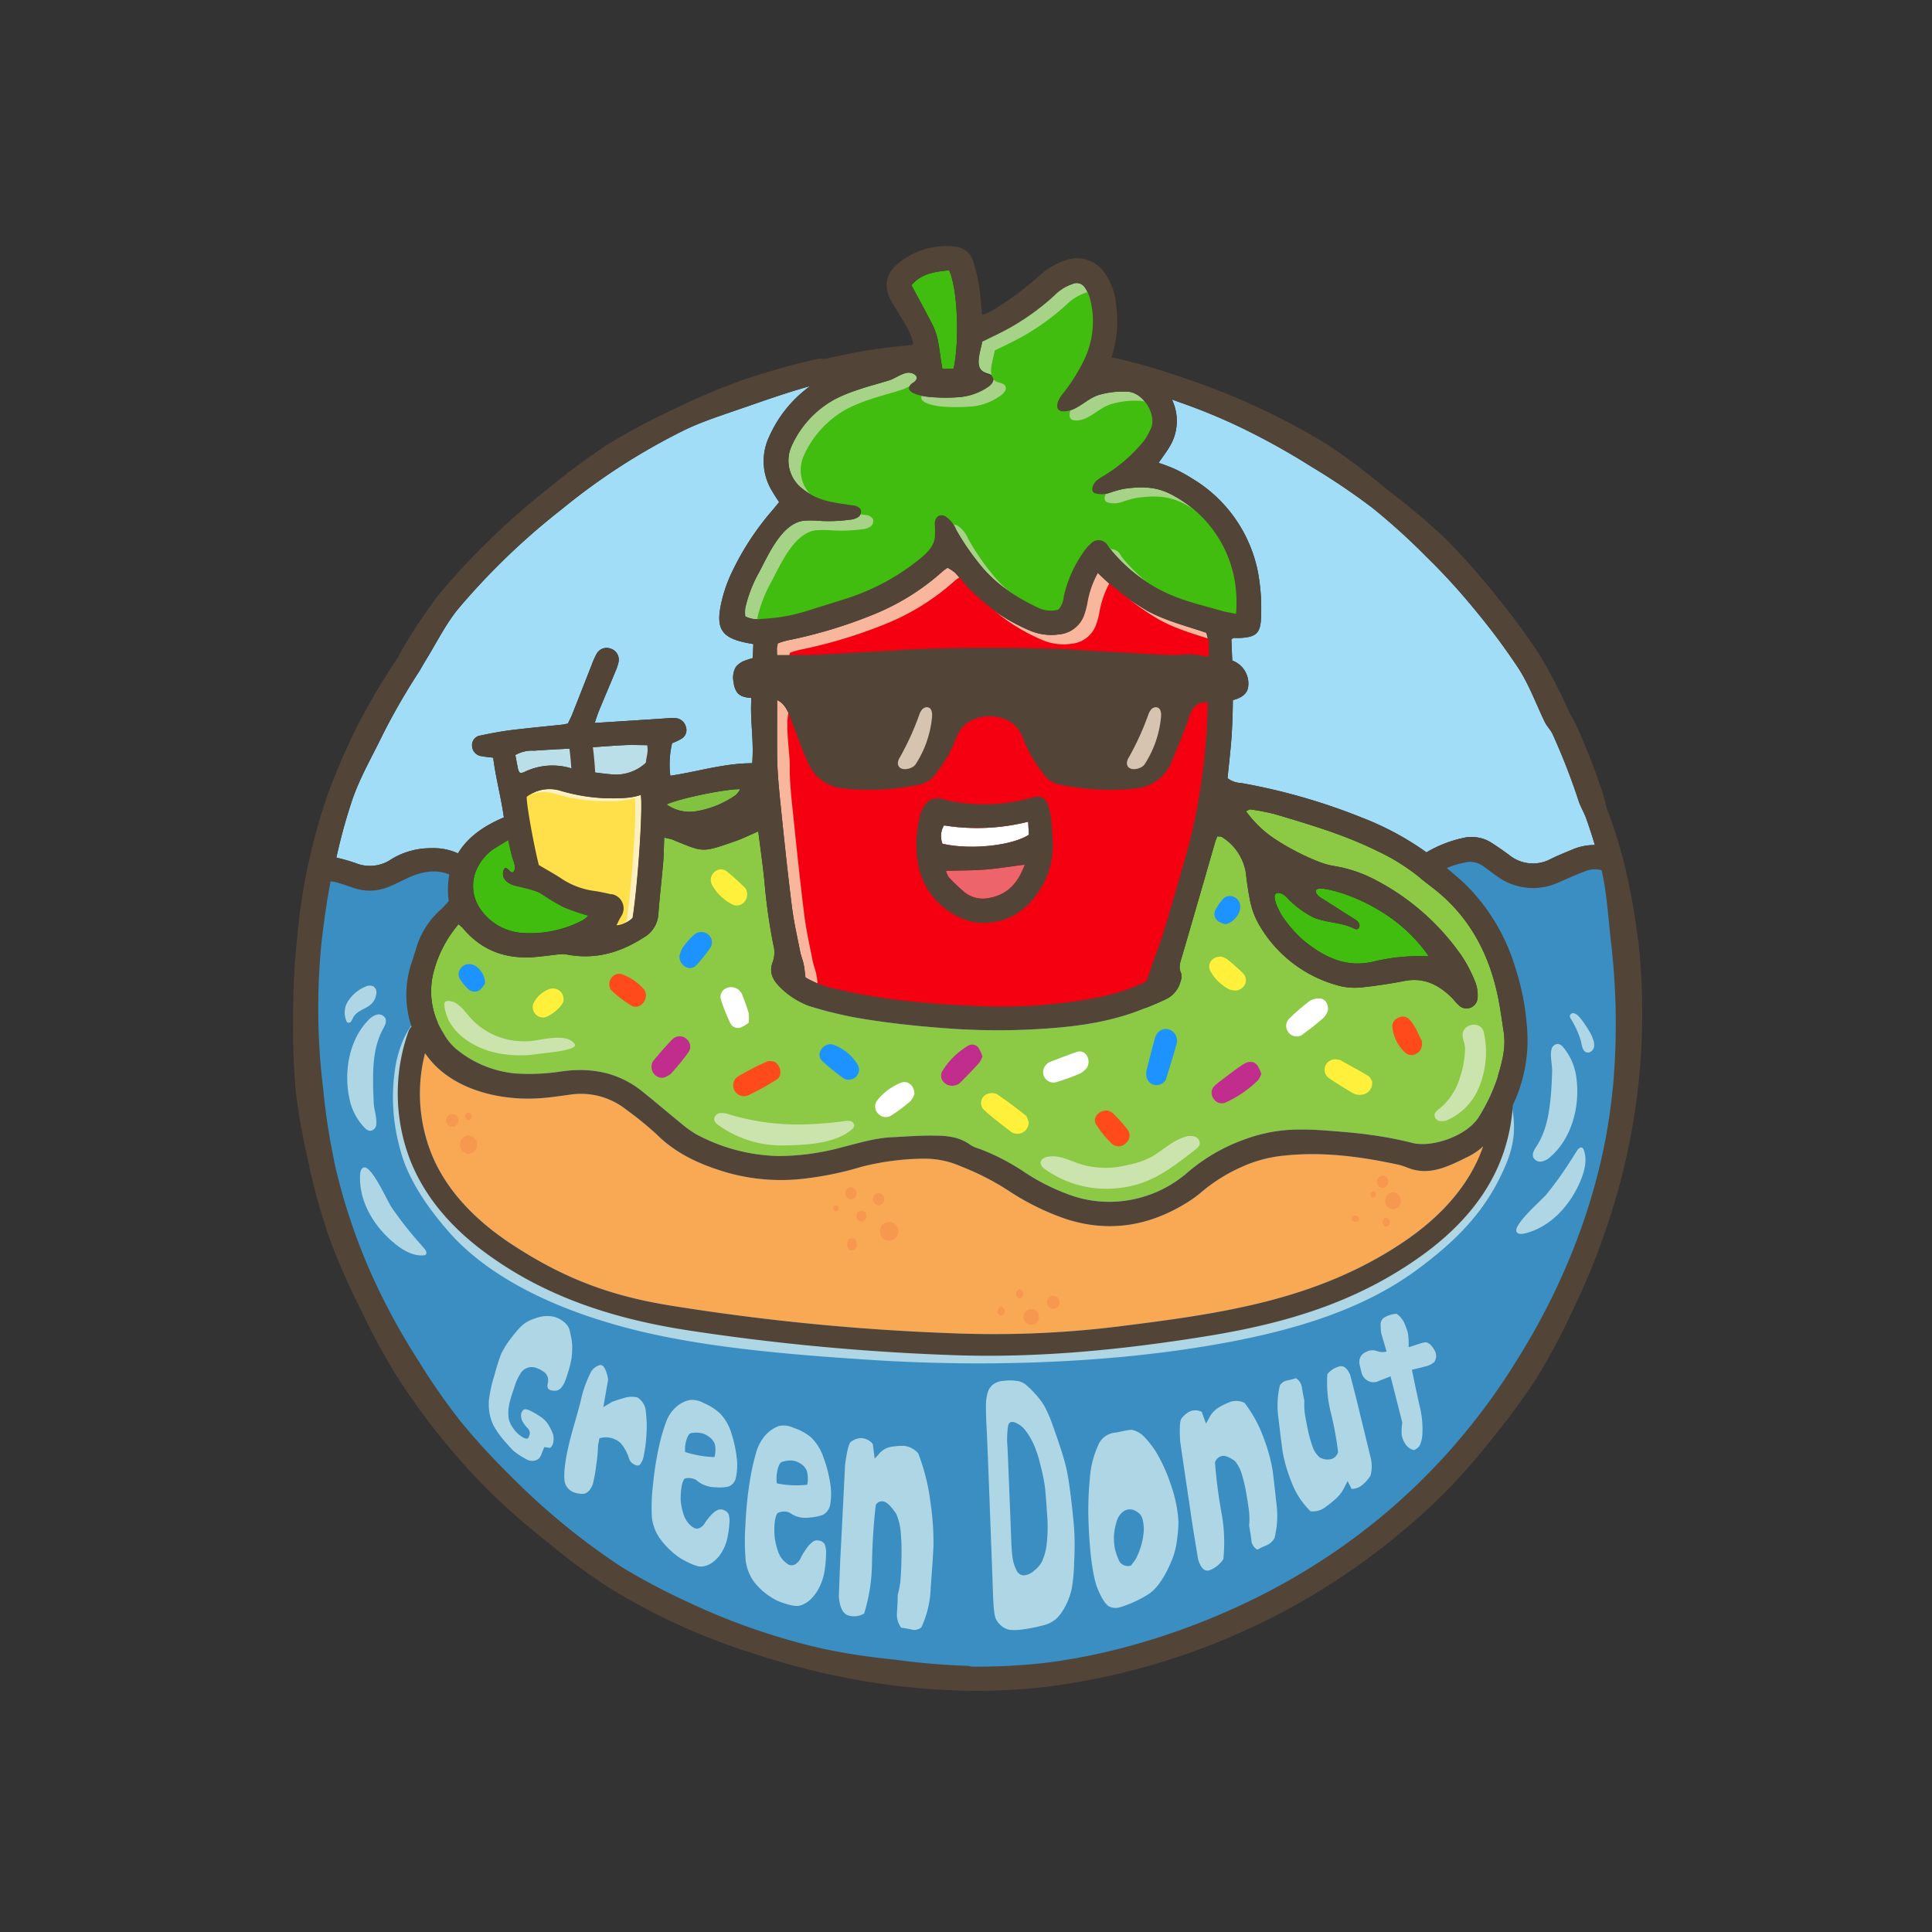 <svg id="bef97f87-db67-408a-ba21-e0723f04a15c" data-name="Layer 1" xmlns="http://www.w3.org/2000/svg" viewBox="0 0 400 400"><rect x="0" y="0" width="400" height="400" fill="#333333" stroke="none"/><defs><style>.bcdf3ddd-b97b-4f5f-aafd-5adb3debd664{fill:#a2ddf8;}.a9a564a1-95d6-40cb-b57a-1fc0e7754f32{fill:#3a8ec1;}.bc17292a-cf84-465c-ac4c-6f46d815d5c3{fill:#aed6e5;}.bc19e8b7-edf0-492a-a217-eddc6a67aeae{fill:#8cc945;}.a4c02ce2-66e6-4cde-b255-d195e147bade{fill:#f9a853;}.a7de85b1-070b-4447-9307-c23276c584b9{fill:#fcf0be;}.bd2bf9c3-8255-419a-81ba-b582d8db823b{fill:#81c241;}.bda42324-b3d9-454c-9939-627f78742a6e{fill:#f8b79d;}.b8a17a27-17af-401d-a029-d309580e8de2{fill:#a7d388;}.a5651e23-42f3-410f-a200-96451325d493{fill:#40bd0f;}.a87b7be3-9d63-4d63-befa-2451cdee362e{fill:#ffe04a;}.bf82d6af-ac22-42f7-9252-63fe846ef76c{fill:#badfe8;}.b1d755c2-3388-448b-8562-19028a634514{fill:#f40010;}.a87e2b7c-9392-4a38-928e-430fe620224c{fill:#ee646b;}.e9a3ec68-7640-4ab9-b9cc-65dcec1d8754{fill:#fff;}.a8cdf9a9-0896-48ff-8f23-9d4b063e8395{fill:#ec1c24;}.ab70bafb-29f1-4bd0-90b1-315a0b3a4ed1{fill:#1d93ff;}.bc4bf851-ca06-4270-9649-f739a4f5a65d{fill:#c12d8c;}.b1caebae-08fe-474d-b303-a34db5c08c71{fill:#fff03b;}.b9b87b19-bb6d-476c-8811-56e260a48366{fill:#ff4a1b;}.acab44a5-15a1-46d0-96e8-078e5d85da50{fill:#cbe3ac;}.bc9929ee-e47e-4905-8ce8-0734fcd1063e{fill:#f79850;}.ae1a6a9d-a789-4399-abe0-48c9f98152d8{fill:#524538;}.a378252d-61bf-4576-8897-02fba5e47a8c{fill:#d6c4b1;}</style></defs><title>green_donut_signet</title><path class="bcdf3ddd-b97b-4f5f-aafd-5adb3debd664" d="M257.16,88.63a147,147,0,0,1,14.48,8.07,139.78,139.78,0,0,1,12.49,8.43,134.42,134.42,0,0,1,11.19,10.13,132.36,132.36,0,0,1,10.18,11.15,136.27,136.27,0,0,1,9,12.12c2.12,3.36,3.51,7.11,5.31,10.9.43.9,1.2,1.63,1.63,2.53a134.35,134.35,0,0,1,5.45,14c.39,1.11,1,2.13,1.43,3.24.68,1.88,1.31,3.82,1.89,5.76a11.2,11.2,0,0,0-4.36.81c-1.61.66-3.23,1.31-4.79,2.08a7.78,7.78,0,0,1-8.65-.88c-1.24-.9-2.5-1.79-3.8-2.6a7.44,7.44,0,0,0-4.17-1.07,6.33,6.33,0,0,0-.86.06,25.61,25.61,0,0,0-8.24,3.11,59.86,59.86,0,0,0-13.29-7.16A126.09,126.09,0,0,0,257,162.12a5,5,0,0,1-2.85-1c.31-3.22.71-6.38.89-9.55.13-2.2.19-4.41.21-6.62,1.65-.41,3-1.21,3.18-2.81a5.08,5.08,0,0,0-3.3-5.38c-.07-1.48-.13-3-.19-4.39.26-.17.35-.27.43-.28.41,0,.82,0,1.23,0,3.46-.16,4.42-.93,4.49-4.45a41.31,41.31,0,0,0-.59-8.9,29.11,29.11,0,0,0-13.68-19.67,33.87,33.87,0,0,0-3.22-1.8c-1.17-.55-2.4-1-3.72-1.45.8-1.16,1.55-2.13,2.18-3.18a10.23,10.23,0,0,0,.78-9.47c-.06-.15-.13-.3-.2-.45l2,.72A119.71,119.71,0,0,1,257.16,88.63Z"/><path class="bcdf3ddd-b97b-4f5f-aafd-5adb3debd664" d="M79.26,152.08a137.06,137.06,0,0,1,7.5-13c.46-.74.86-1.51,1.32-2.25,2.18-3.51,4.08-7.39,6.64-10.59a145.26,145.26,0,0,1,21.74-20.92A132.41,132.41,0,0,1,141.8,89c3.87-1.87,8.33-3.24,14.13-5.27,4.11-1.43,8.23-2.82,11.8-3.79a25.82,25.82,0,0,0-8.45,10.4,11.87,11.87,0,0,0,.69,11.52c.4.7.86,1.36,1.34,2.1-.54.67-1.06,1.3-1.59,1.92a56.7,56.7,0,0,0-8.34,12.91,29.23,29.23,0,0,0-2.24,7c-.78,4.34.43,6.13,4.65,7.13.66.16,1.34.27,2.18.44l-.12,2.89c-.47.13-.93.27-1.39.44a4.33,4.33,0,0,0-2.11,1.4,4.4,4.4,0,0,0-.45,3.22,4.08,4.08,0,0,0,.81,2.17,2.71,2.71,0,0,0,.95.66,5.74,5.74,0,0,0,1.86.35l0,1c-.16,4.08.59,8.16.21,12.53-5.82,0-11.23,1.74-16.95,2.59a19.1,19.1,0,0,1,.37-6.74,11.69,11.69,0,0,0,2.07-1,2.09,2.09,0,0,0,.76-2.47,2.37,2.37,0,0,0-2-1.71,8.81,8.81,0,0,0-1.54,0l-4,.27-11.31.72c.34-1,.56-1.74.86-2.47,1.14-2.76,2.31-5.5,3.45-8.25a10,10,0,0,0,.59-1.75,2.41,2.41,0,0,0-1.62-2.93,2.38,2.38,0,0,0-2.9,1.1,16.71,16.71,0,0,0-1,2.26c-1.36,3.44-2.7,6.89-4.07,10.33-.26.65-.6,1.27-.87,1.84-.45.08-.75.16-1,.2-3.57.38-7.15.71-10.72,1.15-2.14.27-4.26.67-6.37,1.12a2,2,0,0,0-1.74,2.2,2.22,2.22,0,0,0,2,2.08c.77.15,1.55.2,2.37.31.53,4.24,1.64,8.19,2.21,12.37-4.28,1.79-7.57,4.2-9.5,7.44a12.22,12.22,0,0,0-5.57-1.07A15.51,15.51,0,0,0,81,177.91a7.85,7.85,0,0,1-7.36.79,37.22,37.22,0,0,0-4-1.14,116.72,116.72,0,0,1,3.25-11.8C74.5,161,77.05,156.67,79.26,152.08Z"/><path class="a9a564a1-95d6-40cb-b57a-1fc0e7754f32" d="M334.12,225.41c-1.93,20.05-9.25,39.38-19.95,56.38a136.62,136.62,0,0,1-8.83,12.56,130.13,130.13,0,0,1-33.52,30.13c-16.34,10.29-37.23,18-56.47,20.14a129.42,129.42,0,0,1-14,.67c-.56,0-.56-.18-1.13-.18a143.32,143.32,0,0,1-15-1.29,135.49,135.49,0,0,1-14.89-2.26,137.75,137.75,0,0,1-28.42-9.89,135.12,135.12,0,0,1-13.32-7.1,143,143,0,0,1-23.23-19.15,133.84,133.84,0,0,1-10.15-11.13,141.45,141.45,0,0,1-8.78-12.57A135.3,135.3,0,0,1,79,268.63a126.76,126.76,0,0,1-10-28.18c0-.08,0-.11,0-.19a131.46,131.46,0,0,1-2.27-14.89,141.86,141.86,0,0,1-.3-30.09c.4-3.6,1-8.38,1.9-13a16,16,0,0,1,1.6.27c1.08.32,2.15.68,3.22,1a10.1,10.1,0,0,0,6.94,0c1.44-.53,2.81-1.24,4.19-1.9,3-1.43,6.15-2,9-.82a20.7,20.7,0,0,0-.11,5.92c-.65.68-1.37,1.33-2,1.86-2.61,2.2-3.85,4.9-4.86,8.08-.28.88-.56,1.76-.86,2.64a20.85,20.85,0,0,0,0,13.2,2.39,2.39,0,0,0-.61.93,38.22,38.22,0,0,0,.44,26.94c3.18,7.94,8.84,14.06,15.68,19,12.48,9.09,26.73,13.5,41.78,15.8a470.47,470.47,0,0,0,55.06,5.11c17.34.59,34.66-1.15,51.76-3.89,16.54-2.65,31.25-6.79,45-16.82,6.84-5,12.71-11.3,15.89-19.24a37.23,37.23,0,0,0,2.6-11.64A31.22,31.22,0,0,0,316,212.14a51.54,51.54,0,0,0-2.44-12.06,40.44,40.44,0,0,0-10.77-17.37c-1.12-1-2.46-2-3.63-3a23.19,23.19,0,0,1,4.28-1.36,4.54,4.54,0,0,1,3.51.69c1,.69,2,1.49,3,2.18a12.62,12.62,0,0,0,12.82,1.24c1.79-.77,3.56-1.59,5.38-2.26a5.34,5.34,0,0,1,3.48-.23c0,.06.23.31.24.36,1.05,4.63,1.31,9.34,1.94,15A146.3,146.3,0,0,1,334.12,225.41Z"/><path class="bc17292a-cf84-465c-ac4c-6f46d815d5c3" d="M117,285.94q.35-.9.78-2.37a18.2,18.2,0,0,0,.56-2.44,16.35,16.35,0,0,0,.13-2,10.43,10.43,0,0,0-.12-1.72c-.08-.47-.2-1.07-.36-1.79a3.22,3.22,0,0,0-1.07-1.79,5.57,5.57,0,0,0-1.59-1,5,5,0,0,0-1.4-.33,9.26,9.26,0,0,0-1.29,0,7.87,7.87,0,0,0-1.83.45,8.56,8.56,0,0,0-2,.91,8.37,8.37,0,0,0-1.53,1.39c-.5.58-1,1.18-1.48,1.81a20.29,20.29,0,0,0-1.19,1.71c-.31.51-.57,1-.79,1.38a43.42,43.42,0,0,0-1.44,4.53,28.48,28.48,0,0,0-1.16,5.23,11.39,11.39,0,0,0,.1,2.5,9.34,9.34,0,0,0,.47,1.81,9.14,9.14,0,0,0,.73,1.51c.29.47.6.94.94,1.39s.74.95,1.22,1.49,1,1.14,1.63,1.77a17.32,17.32,0,0,0,2.82,1.83,2.58,2.58,0,0,0,1.41.23,2.25,2.25,0,0,0,.95-.39,2.7,2.7,0,0,0,.67-1.14c.22-.57.4-1,.54-1.31l1.2.17a1.89,1.89,0,0,0,.67-1.25,3.46,3.46,0,0,0-.31-2.17,10,10,0,0,0-1-1.78,5.14,5.14,0,0,0-1-1,15.85,15.85,0,0,0-2-1.25c-1-.54-1.61-.68-1.86-.45a1.53,1.53,0,0,0-.48.79,2.18,2.18,0,0,0,0,.88,2.64,2.64,0,0,0,.41,1,7.74,7.74,0,0,0,.87,1.11,1.46,1.46,0,0,1,.5,1.11c-.11.65-.36,1.06-.55,1.1a2.17,2.17,0,0,1-1.15-.43,5.84,5.84,0,0,1-1.67-1.64,4.88,4.88,0,0,1-1-2.08,8.57,8.57,0,0,1-.07-1.8,11.55,11.55,0,0,1,.3-1.74c.16-.61.33-1.18.51-1.72s.39-1.15.61-1.85a9.93,9.93,0,0,1,1-2.08,2.69,2.69,0,0,1,3.31-1.32,5.59,5.59,0,0,1,1.59.83,2,2,0,0,1,.83,1.14,3,3,0,0,1,0,1.3,1.25,1.25,0,0,0,.06,1,1.2,1.2,0,0,0,.84.42,2.65,2.65,0,0,0,1,0,1.74,1.74,0,0,0,.86-.57A4.35,4.35,0,0,0,117,285.94Z"/><path class="bc17292a-cf84-465c-ac4c-6f46d815d5c3" d="M132,289.34a4.78,4.78,0,0,0-2.72.08c-.87.24-1.7.5-2.51.79-.62.38-1.23.75-1.85,1.11q.48-2.83,1-5.7c-.4-2.13-1-3.1-1.68-3a3,3,0,0,0-2,1.66,24.14,24.14,0,0,0-2,5.71c-.7,2.8-1.56,5.53-2.19,8-1.28,4.93-1.45,8.17-1,9.25a3.09,3.09,0,0,0,1.57,1.66,5.14,5.14,0,0,0,2.11.38c.74,0,1.6-.79,2-2a29.79,29.79,0,0,0,.72-4,28.72,28.72,0,0,0,.36-4l.3-1.5a4.57,4.57,0,0,1,4.33.94,8.54,8.54,0,0,1,1.78,3.23,2.08,2.08,0,0,0,1,1.2c.54.33,1,.36,1.27.09a4,4,0,0,0,.81-1.95,27.66,27.66,0,0,0,.53-4.18,23.33,23.33,0,0,0-.11-4.72A3.74,3.74,0,0,0,132,289.34Z"/><path class="bc17292a-cf84-465c-ac4c-6f46d815d5c3" d="M151.51,297a10.4,10.4,0,0,0-2.33-4.26,11.25,11.25,0,0,0-3.46-2.24,4.82,4.82,0,0,0-2.94-.64,6.17,6.17,0,0,0-2.76,1.41,7.57,7.57,0,0,0-2.12,3.15,38.29,38.29,0,0,0-1.53,5.37,63.73,63.73,0,0,0-1.18,7.72,38.22,38.22,0,0,0-.23,6.58,9.39,9.39,0,0,0,1.52,4.23,16.66,16.66,0,0,0,4.44,4.33c2,1.15,3.41,1.7,4.2,1.69a4.23,4.23,0,0,0,2.32-.81,6.93,6.93,0,0,0,2-2.17,9.41,9.41,0,0,0,1.15-2.9,20.7,20.7,0,0,0,.41-2.89,5,5,0,0,0-.12-2,1.66,1.66,0,0,0-1-.91,1.61,1.61,0,0,0-1.37,0,4.68,4.68,0,0,0-1.42,1.18,10.11,10.11,0,0,0-1.2,1.56,2.32,2.32,0,0,1-1.16,1c-.52.22-1.1,0-1.74-.56a5.21,5.21,0,0,1-1.36-2,13.32,13.32,0,0,1-.65-2.71c-.15-1.07,0-4.31.78-5a3.12,3.12,0,0,1,2.34.26,6.7,6.7,0,0,0,1.41.94,6.44,6.44,0,0,0,2.68.6,9,9,0,0,0,2.59-.14,2.43,2.43,0,0,0,1.51-1.58,12.14,12.14,0,0,0,.23-4.5A26.22,26.22,0,0,0,151.51,297Zm-3.58,4.67a21.3,21.3,0,0,1-6.08-1.05,6.87,6.87,0,0,1,.29-2.57q.38-1.17.87-1.32a5.24,5.24,0,0,1,1.58-.1,3.87,3.87,0,0,1,2.08.76A3.3,3.3,0,0,1,148,299,5.5,5.5,0,0,1,147.93,301.63Z"/><path class="bc17292a-cf84-465c-ac4c-6f46d815d5c3" d="M170.55,301.91a10.44,10.44,0,0,0-2.6-4.29,10.78,10.78,0,0,0-3.65-2,4.69,4.69,0,0,0-3-.39,7,7,0,0,0-2.77,1.85,9.14,9.14,0,0,0-2,3.73,48.87,48.87,0,0,0-1.34,6.16,79.26,79.26,0,0,0-.86,8.8,46,46,0,0,0,.07,7.41,9.43,9.43,0,0,0,1.79,4.42,14,14,0,0,0,4.84,3.86c2.14.85,3.64,1.15,4.45,1a5.15,5.15,0,0,0,2.36-1.35,9.07,9.07,0,0,0,1.91-2.72,11.54,11.54,0,0,0,1-3.33,26.26,26.26,0,0,0,.27-3.17,5.32,5.32,0,0,0-.24-2.09,1.48,1.48,0,0,0-1.06-.8,1.63,1.63,0,0,0-1.41.18,5.74,5.74,0,0,0-1.4,1.52,12.6,12.6,0,0,0-1.15,1.9,2.91,2.91,0,0,1-1.15,1.29,1.52,1.52,0,0,1-1.82-.3,4.7,4.7,0,0,1-1.52-1.92,13.44,13.44,0,0,1-.8-2.86c-.22-1.15-.32-4.68.56-5.57a3,3,0,0,1,2.41-.08,6.37,6.37,0,0,0,1.5.8,6,6,0,0,0,2.79.22,9.73,9.73,0,0,0,2.66-.55,3,3,0,0,0,1.46-1.93,13.52,13.52,0,0,0,0-4.83A26.33,26.33,0,0,0,170.55,301.91Zm-3.42,5.49a20.06,20.06,0,0,1-6.3-.29,8.17,8.17,0,0,1,.17-2.86c.22-.88.49-1.4.83-1.55a5.27,5.27,0,0,1,1.61-.31,3.64,3.64,0,0,1,2.18.56,3.19,3.19,0,0,1,1.42,1.58A6.3,6.3,0,0,1,167.13,307.4Z"/><path class="bc17292a-cf84-465c-ac4c-6f46d815d5c3" d="M190.11,300.9a4.67,4.67,0,0,0-2.83-1.55,14.92,14.92,0,0,0-2.8.2,4.24,4.24,0,0,0-2.65,1.66l-.74.77c-.13-1-.25-2-.38-3a3.22,3.22,0,0,0-2.59-1.23,3.89,3.89,0,0,0-2,.8c-.42.39-.8,2.06-1.16,4.75q-.48,9.88-1,19.75-.15,3.74-.29,7.46c.18,2.23.81,3.55,1.89,3.92a4.09,4.09,0,0,0,3.35-.36,36.57,36.57,0,0,0,1.63-10.73q.13-6.12.78-11.76a1.46,1.46,0,0,1,1.65-.7c.69.16,1.54,1,2.59,2.55a12,12,0,0,1,.93,3.88,41.64,41.64,0,0,1,.16,4.45c0,1.47-.07,3-.15,4.45a17.44,17.44,0,0,1-.64,4c0,1.18-.07,2.38-.15,3.61a4.67,4.67,0,0,0,.88,3.19,19.17,19.17,0,0,1,2.17.38,2.24,2.24,0,0,0,2-.47,20.75,20.75,0,0,0,1.93-8.15c.27-3.56.46-6.4.57-8.49a53.59,53.59,0,0,0-.57-8.85A42.94,42.94,0,0,0,190.11,300.9Z"/><path class="bc17292a-cf84-465c-ac4c-6f46d815d5c3" d="M221.69,309.77q-.45-3.69-.87-5.56c-.28-1.24-.67-2.63-1.16-4.15s-1.06-3.15-1.68-4.89a28.57,28.57,0,0,0-1.68-3.94,14.43,14.43,0,0,0-2.09-2.76,16.31,16.31,0,0,0-2-1.92,3.87,3.87,0,0,0-1.73-.66,10.05,10.05,0,0,0-2.69,0,4,4,0,0,0-2.31.84,3.76,3.76,0,0,0-1,1.59,10,10,0,0,0-.35,2.36c0,.95,0,2.52.12,4.71s.35,7.85.69,17,.57,15.08.66,17.83.29,4.41.6,5a4.51,4.51,0,0,0,1.3,1.53,3.44,3.44,0,0,0,1.78.71,11,11,0,0,0,2.11-.06,34,34,0,0,0,4.67-.91,6.19,6.19,0,0,0,2.87-1.57,10.89,10.89,0,0,0,1.77-2.62,15.23,15.23,0,0,0,1.15-3.15,36.46,36.46,0,0,0,.54-5.63,62.83,62.83,0,0,0,0-7.07Q222.14,313.46,221.69,309.77Zm-5,10a11.85,11.85,0,0,1-.93,3.47,5.82,5.82,0,0,1-1.63,1.93,3.71,3.71,0,0,1-2.16,1,1.72,1.72,0,0,1-1.54-1.13,7.88,7.88,0,0,1-.79-2.57c-.13-.93-.21-1.92-.25-3s-.15-4-.35-9-.34-8.58-.45-10.9a17.74,17.74,0,0,1,.15-4.5c.2-.67.7-.84,1.5-.52a5.18,5.18,0,0,1,2.14,1.71A14.74,14.74,0,0,1,214,299a24.67,24.67,0,0,1,1.4,4.29,39.23,39.23,0,0,1,.92,4.42c.13,1.06.28,2.93.46,5.63A31.57,31.57,0,0,1,216.7,319.72Z"/><path class="bc17292a-cf84-465c-ac4c-6f46d815d5c3" d="M239.81,301.42a18.24,18.24,0,0,0-2.76-3.78,5,5,0,0,0-2.71-1.61c-1,0-2.44.47-3.76.62a4.21,4.21,0,0,0-3.24,2.63,19.75,19.75,0,0,0-1.7,6.83,69.39,69.39,0,0,0-.31,7.8c.19,7.62,1,12.76,1.89,14.94s1.75,3.43,2.45,3.76a3,3,0,0,0,2.16.17,24.07,24.07,0,0,0,5.84-2.65c1.87-1.17,3.57-3.67,5.06-7.4a15.15,15.15,0,0,0,.93-3.75,28,28,0,0,0,.33-3.88,27.52,27.52,0,0,0-1.59-7.74A32.68,32.68,0,0,0,239.81,301.42Zm-4.74,21.49-.9,1.2a2,2,0,0,1-2.6-1.29,10,10,0,0,1-.93-3.77,10.56,10.56,0,0,1,.5-3.83,3.78,3.78,0,0,1,1.58-2.38,2.39,2.39,0,0,1,1.8-.27,3.59,3.59,0,0,1,1.51.95c.47.46.73,1.49.79,3.08A14.47,14.47,0,0,1,235.07,322.91Z"/><path class="bc17292a-cf84-465c-ac4c-6f46d815d5c3" d="M263.49,304.46a34.91,34.91,0,0,0-1.82-6.63,26.71,26.71,0,0,0-4-7.38,4,4,0,0,0-2.8-.26,15.47,15.47,0,0,0-2.51,1.19,5.3,5.3,0,0,0-2.13,2.42l-.55.94c-.28-.8-.57-1.6-.85-2.41a2.81,2.81,0,0,0-2.59-.05,4.67,4.67,0,0,0-1.67,1.48c-.32.51-.38,2.14-.23,4.68q1.32,9,2.63,17.8.54,3.33,1.09,6.63c.56,1.82,1.35,2.56,2.36,2.23a6.14,6.14,0,0,0,2.86-2.27,33.87,33.87,0,0,0-.42-9.82,102.63,102.63,0,0,1-1.31-10.23,2,2,0,0,1,1.36-1.32c.64-.17,1.55.17,2.73,1a7,7,0,0,1,1.45,2.74,30,30,0,0,1,.86,3.51c.21,1.19.4,2.4.58,3.64a15.13,15.13,0,0,1,.09,3.54c.18.95.33,1.93.46,2.95a2.4,2.4,0,0,0,1.25,2q.85-.47,1.89-.9a3.47,3.47,0,0,0,1.65-1.48,18.91,18.91,0,0,0,.39-7.23Q263.81,307,263.49,304.46Z"/><path class="bc17292a-cf84-465c-ac4c-6f46d815d5c3" d="M280.8,289.55q-.62-2.4-1.25-4.88c-.59-1.36-1.34-2-2.23-1.77a4.65,4.65,0,0,0-2.5,1.6,25.23,25.23,0,0,0,.72,8,68.29,68.29,0,0,1,1.5,8.18,2.24,2.24,0,0,1-1.25,1.36,3.23,3.23,0,0,1-2.61-.34,5.12,5.12,0,0,1-1.44-2.24,24.05,24.05,0,0,1-.88-3.07q-.35-1.58-.63-3.24a13.08,13.08,0,0,1-.17-3.14c-.19-.86-.35-1.75-.5-2.67a2.74,2.74,0,0,0-1.25-2,15.59,15.59,0,0,1-1.77.46,2.38,2.38,0,0,0-1.55,1,18,18,0,0,0-.29,6.87q.49,4.23.82,6.67a30.06,30.06,0,0,0,1.82,6.36,16.4,16.4,0,0,0,4,6.2,4.28,4.28,0,0,0,2.76-.65,25.65,25.65,0,0,0,2.41-1.9,7.81,7.81,0,0,0,2-2.75l.49-.95.85,1.62a3.58,3.58,0,0,0,2.41-1,7.49,7.49,0,0,0,1.49-1.77,7.4,7.4,0,0,0,.08-3.5Z"/><path class="bc17292a-cf84-465c-ac4c-6f46d815d5c3" d="M295,277.92c-1.06.17-2.34.76-3.36,1a14.65,14.65,0,0,0-.16-3,18,18,0,0,0-.69-1.91,4.72,4.72,0,0,0-1.64-2,5.51,5.51,0,0,0-2.6.8,1.68,1.68,0,0,0-.71,1.47c0,.59.06,1.14.1,1.66.38,1.31.76,2.6,1.14,3.88a3.27,3.27,0,0,1-2-.1,2.74,2.74,0,0,0-2.18.15,2.3,2.3,0,0,0-1.34,1.32,2.64,2.64,0,0,0-.07,1.35c.09.38.22.92.39,1.61a2.77,2.77,0,0,0,1.23,1.68,2.39,2.39,0,0,0,2.25.13l2.54-1,2.43,9.57a10.7,10.7,0,0,0-.12,2.53A4.41,4.41,0,0,0,291,299a2.65,2.65,0,0,0,1.75,1.21,2.38,2.38,0,0,0,1.14-.86,6.42,6.42,0,0,0,.61-2.7,19.52,19.52,0,0,0-.6-5.63c-.54-2.4-1.06-4.88-1.58-7.42l2.74-.68a4.29,4.29,0,0,0,1.89-.92,2.25,2.25,0,0,0,0-2.52C296.41,278.47,295.65,277.82,295,277.92Z"/><path class="bc17292a-cf84-465c-ac4c-6f46d815d5c3" d="M85.38,212.11s-2.17,2.26-3.39,8a39.82,39.82,0,0,0,.85,17.82c1.38,5.41,4.83,11.14,10.18,17.22,7.75,8.79,20.91,15.79,38.09,20.12,14.29,3.61,31.5,5.16,49.47,6.3,22.81,1.46,47.21.69,68.38-2.75,17.78-2.88,33.11-7.41,44.9-16.29,5.7-4.3,12.26-9.84,16.57-18.49,2.92-5.86,3.94-9.84,2.11-17.36C305.13,196.29,85.38,212.11,85.38,212.11Z"/><path class="bc19e8b7-edf0-492a-a217-eddc6a67aeae" d="M306.25,231.12c-2.34,4-9.74,6.57-13.85,5.5A80.89,80.89,0,0,0,284,235c-3.05-.45-6.13-.68-9.2-.92-2-.16-4.1-.25-6.15-.22a32.37,32.37,0,0,0-10.86,2,37.56,37.56,0,0,0-11.71,6.7,24.69,24.69,0,0,1-10.83,5.61,24.22,24.22,0,0,1-12.78-.44,43.49,43.49,0,0,1-10.74-5.3,46.06,46.06,0,0,0-9-4.6,6.62,6.62,0,0,1-1.7-.71c-2.18-1.65-4.75-2-7.3-2-3.07-.07-6.15.19-9.23.34-3.41.17-6.64,1.19-9.93,2a50.4,50.4,0,0,1-13.39,1.88,37.54,37.54,0,0,1-17.1-4.54,22.37,22.37,0,0,1-3.23-2.35c-2.63-2.14-5.21-4.35-7.85-6.47-4.86-3.91-10.45-5-16.53-4.19a43.58,43.58,0,0,1-9.82.45A22.49,22.49,0,0,1,94.23,217a11.74,11.74,0,0,1-2.43-3.13,15.9,15.9,0,0,1-2-12.72,24.74,24.74,0,0,1,5.14-9.8c.46.41.78.65,1,.94,4,4.71,9.14,6.39,15.15,5.82,1.63-.15,3.26-.39,4.9-.55a5.33,5.33,0,0,1,1.49.08c5.79,1.09,11-.44,15.82-3.56a5.94,5.94,0,0,0,3-4.77c.26-3.59.7-7.16,1-10.75.14-1.63.14-3.27.22-5.15.66.15,1.12.25,1.57.37a4,4,0,0,1,.57.24c6,2.4,5.55,2.59,12.66.1,1.53-.54,3-1.27,4.67-2,.46,3.61.94,7,1.28,10.33a118.29,118.29,0,0,0,1.84,13.12,6,6,0,0,1-.13,3.63c-.8,2,0,3.63,1.34,5a16.85,16.85,0,0,0,7.31,4.43,83.45,83.45,0,0,0,8.67,2.08c5.77,1,11.58,1.64,17.43,2.1a144.32,144.32,0,0,0,17.88.37c8.11-.38,16.2-1.15,23.86-4.21,1.62-.64,3.24-1.29,4.81-2.05a5.56,5.56,0,0,0,3.11-3.64,3.05,3.05,0,0,0,.15-1.79c-.64-1.28-.14-2.37.21-3.56q3.41-11.69,6.77-23.38c.13-.46.32-.92.5-1.4.46.06.82,0,1,.16a10.8,10.8,0,0,1,4.94,7.48,58.67,58.67,0,0,0,.94,6.08,16.49,16.49,0,0,0,1.77,4.57,27,27,0,0,0,17.05,12.77,13.47,13.47,0,0,0,4.57.17c2.86-.3,5.71-.75,8.53-1.29,4.08-.79,7.19.89,9.93,3.64a13.53,13.53,0,0,0,1.46,1.56,2.29,2.29,0,0,0,3.7-1.6,7.55,7.55,0,0,0-.45-3.31,29.29,29.29,0,0,0-2.82-5.45,49.6,49.6,0,0,0-17.61-15.61,28.16,28.16,0,0,0-8.69-3,15.12,15.12,0,0,1-3.26-.89,49.28,49.28,0,0,1-9.54-5,23.46,23.46,0,0,1-5.57-5.47c.44-.19.69-.41.9-.38a44,44,0,0,1,5.14,1c7.18,2.13,14.36,4.26,21.12,7.6a42.58,42.58,0,0,1,8.38,5.15c1,.85,2.08,1.69,3.14,2.5,7.63,5.88,11.78,13.81,13.6,23.11.43,2.22.73,4.46,1.07,6.7.52,3.35-.38,6.51-1.36,9.65A37.69,37.69,0,0,1,306.25,231.12Z"/><path class="a4c02ce2-66e6-4cde-b255-d195e147bade" d="M307.06,237.35a30.37,30.37,0,0,1-1.33,3.25c-3.37,7.06-9.17,12.58-15.62,16.85-18,11.93-37.8,14.58-58.86,17.22a210.7,210.7,0,0,1-33.41,1.39,473.83,473.83,0,0,1-58.42-5.66c-12.86-2-22.73-5.68-33.72-12.95-6.44-4.27-12.24-9.79-15.62-16.85A33.52,33.52,0,0,1,88,218.06q.36.52.75,1c5.13,6.58,14.77,8.84,22.77,8.33,2.14-.13,4.29-.45,6.42-.74a15.06,15.06,0,0,1,11.85,3.19,68.84,68.84,0,0,1,6.21,5.06c4.07,4.06,9.11,6.26,14.47,7.85a41,41,0,0,0,15.58,1.33,67.83,67.83,0,0,0,12.35-2.52,54.35,54.35,0,0,1,12.8-1.67,18.69,18.69,0,0,1,7.79,1.61,54.51,54.51,0,0,1,9.6,4.88,52.18,52.18,0,0,0,12.11,6c9,2.92,17.43,1.43,25.33-3.57A26.54,26.54,0,0,0,249,246.6a34.12,34.12,0,0,1,8.08-5,27.42,27.42,0,0,1,8.86-2.35c8-.85,15.78.21,23.54,1.88a13.8,13.8,0,0,1,2,.65c4.56,1.81,8.6-.42,12.51-2.32A13.55,13.55,0,0,0,307.06,237.35Z"/><path class="a7de85b1-070b-4447-9307-c23276c584b9" d="M126.59,185.11c-1.2-.28-2.41-.54-3.62-.71a16.12,16.12,0,0,1-6.83-2.64c-1.44-.95-3-1.78-4.54-2.72-1-4-2.55-12.39-2.5-14.11a7.79,7.79,0,0,1,6.92-1.26,37.73,37.73,0,0,0,9.39,1.57c2.46,0,4.92.13,7.29-.69.47,2.66-.61,18.6-1.69,25.47a5.32,5.32,0,0,1-3.32,1.51c.37-.72.63-1.34,1-1.89A3,3,0,0,0,126.59,185.11Z"/><path class="bd2bf9c3-8255-419a-81ba-b582d8db823b" d="M138,166.55c2.68-1.26,12.22-3.21,15.24-3.17a5,5,0,0,1-.84,1.18A19.91,19.91,0,0,1,143.9,168,8.22,8.22,0,0,1,138,166.55Z"/><path class="bda42324-b3d9-454c-9939-627f78742a6e" d="M160.79,134.22a6,6,0,0,1,.19-1,14.68,14.68,0,0,1,2-.62,98.15,98.15,0,0,0,17.38-5.19,48.74,48.74,0,0,0,14.86-9.21c.22-.2.49-.35.92-.66a8.55,8.55,0,0,1,1.64,1.1c.92,1,1.69,2.08,2.59,3.06a38.45,38.45,0,0,0,12.85,8.87,11.24,11.24,0,0,0,6,.78,6,6,0,0,0,5.12-3.9,16.15,16.15,0,0,0,.71-2.67,19.77,19.77,0,0,1,2.19-6.2,49.29,49.29,0,0,0,10.49,8c3.73,2,7.82,3,12,4.44a8.85,8.85,0,0,1,.43,2v2.92c-1.32,0-2.6-.41-3.9-.4-1.09,0-2.17.18-3.28.16-2.75-.07-5.5-.23-8.24-.4s-5.35-.28-8-.43-5.34-.37-8-.45c-9.23-.28-18.33-.28-27.56,0-2.67.08-5.34.3-8,.45s-5.35.27-8,.43-5.45.33-8.19.4c-2,0-4.08,0-6.12,0Z"/><path class="bda42324-b3d9-454c-9939-627f78742a6e" d="M167.29,157.93a8.86,8.86,0,0,0,7.64,5.34,50.94,50.94,0,0,0,15.28-.79,5.27,5.27,0,0,0,3.26-1.9,40.62,40.62,0,0,0,2.75-4,33.32,33.32,0,0,0,1.9-4.11,6.3,6.3,0,0,1,4.27-3.8,8.49,8.49,0,0,1,5,0,6.3,6.3,0,0,1,4.27,3.8,33.32,33.32,0,0,0,1.9,4.11,40.62,40.62,0,0,0,2.75,4,5.27,5.27,0,0,0,3.26,1.9,50.94,50.94,0,0,0,15.28.79,8.86,8.86,0,0,0,7.64-5.34c1.12-2.56,2.1-5.17,3.13-7.76.79-2,1-4.34,3.42-4.74a6.77,6.77,0,0,1,1-.05c0,1.61-.07,3.22-.15,4.83-.2,4.4-.74,8.81-1.38,13.18a108.8,108.8,0,0,1-2.21,10.86c-1.28,5-2.78,9.88-4.21,14.82-.48,1.67-1,3.35-1.53,5-.69,2-1.44,4.06-2.16,6.09-.34,1-.67,1.93-1,3a39.26,39.26,0,0,1-10.38,3.4,104.51,104.51,0,0,1-23,1.79c-10.37-.4-20.72-1.14-30.86-3.6a19.67,19.67,0,0,1-6.39-2.38c-.12-.88-.18-1.79-.36-2.67s-.56-1.77-.74-2.67c-.61-3.12-1.33-6.24-1.72-9.39-.86-6.83-1.58-13.68-2.28-20.53-.38-3.7-.75-7.27-.77-11s0-7.46,0-11.18c2.06,1,2.54,3.28,3.32,5.22C165.19,152.76,166.17,155.37,167.29,157.93Z"/><path class="b8a17a27-17af-401d-a029-d309580e8de2" d="M204.75,79.86c.58-.43,1.15-1.16.84-1.81s-1.16-.67-1.8-1c-2.22-1-.65-4.71-.42-6.46,1.76-.87,3.52-1.68,5.21-2.6a50,50,0,0,0,9.77-7A9.82,9.82,0,0,1,222,58.81a2.05,2.05,0,0,1,2.67.8,7.53,7.53,0,0,1,1,2.22,18.46,18.46,0,0,1-1.07,12.38,36.92,36.92,0,0,1-4.7,7.48c-.6.73-1.52,2.39-.69,3.18.59.57,2.17.2,2.82-.07,1.92-.79,3.35-2.32,5.36-3a17.92,17.92,0,0,1,5.87-.72c3.48,0,6.31,4.93,5,7.68a14.58,14.58,0,0,1-1.35,2.41,31.67,31.67,0,0,1-7.87,7c-.6.41-1.26.73-1.82,1.19a2.67,2.67,0,0,0-1.07,1.83.93.93,0,0,0,.24.74.86.86,0,0,0,.36.2,4.9,4.9,0,0,0,3-.1,21.9,21.9,0,0,1,2.92-.82c3.88-.56,7.05-.5,10.56,1.55A24.84,24.84,0,0,1,255.6,120a28.15,28.15,0,0,1,.31,7.09c-1.24-.25-2-.36-2.82-.58-3.16-.91-6.37-1.68-9.43-2.83a32.7,32.7,0,0,1-14-10.27c-.19-.23-.3-.54-.51-.77a2.18,2.18,0,0,0-3-.36,8.83,8.83,0,0,0-1.66,1.79,25.58,25.58,0,0,0-4.26,9.5,4.54,4.54,0,0,1-1.1,2.63,5.94,5.94,0,0,1-4.35-.45c-4.59-2.2-8.79-4.91-12-9a50.6,50.6,0,0,1-4.84-7.11,5.89,5.89,0,0,0-2.22-2.75,1.59,1.59,0,0,0-1.54,0,2.09,2.09,0,0,0-.63,1.82,19,19,0,0,1,0,2.5c-.24,2-1.68,3.34-3.17,4.54A46.68,46.68,0,0,1,175,124c-2.83.88-5.67,1.79-8.51,2.66a36.41,36.41,0,0,1-8.79,1.47,5.44,5.44,0,0,1-3.41-.52,8.7,8.7,0,0,1,0-1.69,27.47,27.47,0,0,1,2.88-7.45c1.92-3.61,4.73-10.19,9.31-10.67a23.93,23.93,0,0,1,3.59.06,32.9,32.9,0,0,0,5.87-.26,3.68,3.68,0,0,0,1.73-.55,1.35,1.35,0,0,0,.51-1.61,2,2,0,0,0-1.55-.79c-4-.63-7.23-.83-10.41-3.4a7.31,7.31,0,0,1-2.32-8.92,20.64,20.64,0,0,1,8.82-9.6,32.24,32.24,0,0,1,4.81-2c2.19-.76,4.42-1.32,6.61-2,1.21-.41,2.27-1.25,3.53-1.53s3.16.76,1.47,2a3.11,3.11,0,0,0-.51.36c-1.9,2,3.37,2.6,4,2.63a35.59,35.59,0,0,0,6.28,0A12.22,12.22,0,0,0,204.75,79.86Z"/><path class="bc17292a-cf84-465c-ac4c-6f46d815d5c3" d="M75.63,211.9c-3.51,4.16-4.42,10.39-3.27,15.61a12,12,0,0,0,3.15,6,1.87,1.87,0,0,0,1.09.62A1.37,1.37,0,0,0,77.87,233c.27-1.29-.43-3.23-.49-4.6-.08-1.76-.16-3.53-.13-5.29,0-3.28.35-6.74,1.86-9.71.43-.84,1.08-1.8.64-2.64a1.57,1.57,0,0,0-1.7-.69,3.44,3.44,0,0,0-1.65,1C76.13,211.33,75.88,211.61,75.63,211.9Z"/><path class="bc17292a-cf84-465c-ac4c-6f46d815d5c3" d="M75.11,204.53a7.88,7.88,0,0,0-3.3,3.17,4.46,4.46,0,0,0-.09,3.68.6.6,0,0,0,.14.26.59.59,0,0,0,.82-.14,5.8,5.8,0,0,0,.43-.82c1.25-2.22,4.27-1.62,4.8-4.91a1.52,1.52,0,0,0-.66-1.59,2,2,0,0,0-1.63.12C75.44,204.37,75.27,204.45,75.11,204.53Z"/><path class="bc17292a-cf84-465c-ac4c-6f46d815d5c3" d="M328.08,212a11.19,11.19,0,0,0-1.32-1.68,1.9,1.9,0,0,0-.91-.54.71.71,0,0,0-.83.51,1.12,1.12,0,0,0,.22.67,18.62,18.62,0,0,1,2.13,4.79,6.81,6.81,0,0,0,.3,1.28c.64,1.59,2.33.84,2.39-.57S328.88,213.18,328.08,212Z"/><path class="bc17292a-cf84-465c-ac4c-6f46d815d5c3" d="M325.05,240.51a73.63,73.63,0,0,1-4.88,6.78c-.92,1.13-7.25,6.53-6.11,7.86.35.42,1,.36,1.54.24,5.41-1.27,9.55-5.88,11.66-11,.83-2,1.39-4.29.64-6.32a.85.85,0,0,0-.27-.42c-.4-.28-.9.2-1.15.62C326,239,325.54,239.76,325.05,240.51Z"/><path class="bc17292a-cf84-465c-ac4c-6f46d815d5c3" d="M86.1,256.49a75.8,75.8,0,0,1-5.1-6.63c-.81-1.21-4.16-8.82-5.76-8.12-.51.22-.64.86-.68,1.41-.34,5.55,2.88,10.84,7.2,14.34,1.68,1.37,3.71,2.56,5.87,2.43a1,1,0,0,0,.48-.14c.38-.3.07-.92-.26-1.28Z"/><path class="bc17292a-cf84-465c-ac4c-6f46d815d5c3" d="M321.74,238.81c3.92-3.94,5.37-10.19,4.64-15.6a12.11,12.11,0,0,0-2.7-6.35,1.81,1.81,0,0,0-1.05-.72,1.39,1.39,0,0,0-1.39,1.05c-.39,1.29.16,3.31.11,4.71-.06,1.8-.13,3.61-.31,5.4-.33,3.33-.93,6.82-2.72,9.71-.5.82-1.24,1.74-.86,2.63a1.6,1.6,0,0,0,1.66.85,3.47,3.47,0,0,0,1.77-.89C321.18,239.35,321.47,239.08,321.74,238.81Z"/><path class="a5651e23-42f3-410f-a200-96451325d493" d="M106.54,183.31c1.77.47,4.16.86,5.7,1.82a44,44,0,0,0,4.47,2.67,50.72,50.72,0,0,0,5.11,1.76,6.22,6.22,0,0,1-1.08.91,23.29,23.29,0,0,1-12.47,2.68,11.47,11.47,0,0,1-9-5.23,8.41,8.41,0,0,1-.08-8.92,10.83,10.83,0,0,1,2.57-2.95c.29-.23,3.46-2.16,3.47-2.13l.7,3.12c.2.89.92,2.16.59,3.07-.62,1.67-1.71-1.6-2.26.09S105.16,183,106.54,183.31Z"/><path class="a87b7be3-9d63-4d63-befa-2451cdee362e" d="M125.3,185.75c-1.19-.28-2.4-.53-3.62-.7a16.38,16.38,0,0,1-6.83-2.64c-1.44-1-3-1.79-4.54-2.73-1-4-2.54-12.38-2.5-14.11a7.84,7.84,0,0,1,6.93-1.26,37.66,37.66,0,0,0,9.39,1.57c2.45,0,4.91.14,7.29-.69.46,2.66-.62,18.61-1.7,25.48a5.36,5.36,0,0,1-3.31,1.5c.37-.72.62-1.33,1-1.88A3,3,0,0,0,125.3,185.75Z"/><path class="bf82d6af-ac22-42f7-9252-63fe846ef76c" d="M126.15,160.27A70.32,70.32,0,0,1,118,159a13.25,13.25,0,0,0-9.55.89,3.49,3.49,0,0,1-.77.17c-.19-.32-.36-.48-.39-.67-.21-1-.39-2-.59-3.07a6.93,6.93,0,0,1,3.85-.9c3.58-.23,7.17-.41,10.75-.62,2.66-.17,5.32-.4,8-.53,1.52-.08,3.05,0,4.78,0,.32,1.34-.2,2.56-.26,3.62A9.14,9.14,0,0,1,126.15,160.27Z"/><path class="b1d755c2-3388-448b-8562-19028a634514" d="M163.36,136.15a6.28,6.28,0,0,1,.19-1,16.23,16.23,0,0,1,2-.61,99,99,0,0,0,17.38-5.19,48.62,48.62,0,0,0,14.86-9.21c.23-.2.49-.35.92-.66a8.11,8.11,0,0,1,1.64,1.1c.92,1,1.69,2.08,2.59,3.06a38.39,38.39,0,0,0,12.86,8.87,11.19,11.19,0,0,0,6,.78,6,6,0,0,0,5.12-3.91,15.64,15.64,0,0,0,.71-2.67,19.81,19.81,0,0,1,2.19-6.19,50.14,50.14,0,0,0,10.49,7.95c3.73,2,7.82,3.05,12,4.44a9.43,9.43,0,0,1,.42,2v2.92c-1.31,0-2.6-.41-3.9-.4-1.08,0-2.17.18-3.27.16-2.76-.07-5.5-.23-8.25-.4s-5.35-.28-8-.43-5.34-.37-8-.45c-9.23-.28-18.32-.28-27.56,0-2.67.08-5.34.3-8,.45s-5.34.27-8,.43-5.46.33-8.2.39c-2,.05-4.08,0-6.11,0C163.36,137.1,163.36,136.62,163.36,136.15Z"/><path class="b1d755c2-3388-448b-8562-19028a634514" d="M163.51,160.09c0-.67,0-1.35,0-2,0-2.07-1.23-10,.17-11.42,2.3-2.28,7.56,1.85,8.85,3.52,2.13,2.76,3.13,6.2,4.52,9.39a4.36,4.36,0,0,0,1.09,1.69c1.08.91,2.69.66,4.07.36l7.26-1.58a6.11,6.11,0,0,0,1.62-.51,5.81,5.81,0,0,0,2.09-2.25c3.35-5.4,5.61-12.27,11.44-14.78a2.4,2.4,0,0,1,1.16-.26,3,3,0,0,1,1.05.45,10.58,10.58,0,0,0,3.9,1.26c2.36.28,3.56,7.06,4.41,8.62,1.44,2.62,4.68,2.94,7.47,1.6,2.49-1.2,4.31-3.41,6-5.57s3.53-4.37,6-5.62c2.76-1.39,6-1.38,9.08-1.34,2.46,0,5.07.11,7.14,1.46,3.36,2.2,1.85,5.83,1.7,9.06-.2,4.4-.74,8.81-1.38,13.18a108.8,108.8,0,0,1-2.21,10.86c-1.28,5-2.78,9.88-4.2,14.82-.49,1.67-1,3.35-1.54,5-.68,2-1.44,4.06-2.15,6.09-.34,1-.68,1.93-1.06,3a39.07,39.07,0,0,1-10.37,3.4,104.6,104.6,0,0,1-23,1.79c-10.38-.4-20.73-1.15-30.87-3.6a19.67,19.67,0,0,1-6.39-2.38c-.11-.88-.18-1.79-.36-2.67s-.56-1.77-.74-2.67c-.61-3.12-1.32-6.24-1.72-9.39-.86-6.83-1.58-13.68-2.28-20.53C163.92,166,163.62,163.11,163.51,160.09Z"/><path class="a5651e23-42f3-410f-a200-96451325d493" d="M207.32,81.79c.58-.44,1.15-1.16.84-1.82s-1.16-.66-1.8-.94c-2.22-1-.64-4.71-.42-6.46,1.76-.87,3.52-1.68,5.21-2.6a49.71,49.71,0,0,0,9.77-7,9.82,9.82,0,0,1,3.63-2.27,2,2,0,0,1,2.67.8,7.53,7.53,0,0,1,1,2.22,18.52,18.52,0,0,1-1.06,12.38,37.7,37.7,0,0,1-4.71,7.48c-.6.73-1.51,2.39-.69,3.18.59.57,2.17.2,2.82-.07,1.92-.79,3.35-2.32,5.37-3a17.89,17.89,0,0,1,5.87-.72c3.47,0,6.3,4.93,5,7.68a14.58,14.58,0,0,1-1.35,2.41,31.87,31.87,0,0,1-7.87,7c-.6.41-1.26.73-1.82,1.19a2.67,2.67,0,0,0-1.07,1.83.93.93,0,0,0,.24.74,1.11,1.11,0,0,0,.37.2,4.9,4.9,0,0,0,3-.1,21.35,21.35,0,0,1,2.91-.82c3.88-.56,7.05-.5,10.56,1.55a24.84,24.84,0,0,1,12.38,17.21,28.15,28.15,0,0,1,.31,7.09c-1.23-.25-2-.36-2.82-.59-3.15-.9-6.36-1.67-9.43-2.82a32.78,32.78,0,0,1-14-10.27c-.19-.23-.3-.54-.5-.77a2.18,2.18,0,0,0-3-.36A8.36,8.36,0,0,0,227,116a25.58,25.58,0,0,0-4.26,9.5,4.54,4.54,0,0,1-1.1,2.63,5.89,5.89,0,0,1-4.35-.46c-4.59-2.19-8.79-4.9-12-9a49,49,0,0,1-4.84-7.11,5.91,5.91,0,0,0-2.23-2.75,1.57,1.57,0,0,0-1.53,0,2.06,2.06,0,0,0-.64,1.82,17.39,17.39,0,0,1,0,2.5c-.24,2-1.67,3.34-3.17,4.54a46.43,46.43,0,0,1-15.35,8.3c-2.84.89-5.68,1.8-8.52,2.67a36.41,36.41,0,0,1-8.79,1.47,5.4,5.4,0,0,1-3.4-.52,8.69,8.69,0,0,1,0-1.69,27.47,27.47,0,0,1,2.88-7.45c1.92-3.61,4.73-10.19,9.31-10.67a25.33,25.33,0,0,1,3.59.05,33,33,0,0,0,5.88-.25,3.68,3.68,0,0,0,1.72-.55,1.35,1.35,0,0,0,.51-1.61,2,2,0,0,0-1.54-.8c-4-.62-7.24-.82-10.42-3.39a7.33,7.33,0,0,1-2.32-8.92,20.69,20.69,0,0,1,8.82-9.6,33,33,0,0,1,4.82-2c2.18-.75,4.42-1.31,6.61-2,1.21-.4,2.27-1.24,3.52-1.52s3.16.76,1.47,2a3.61,3.61,0,0,0-.51.36c-1.9,2,3.37,2.6,4,2.63a36.69,36.69,0,0,0,6.29-.05A12.18,12.18,0,0,0,207.32,81.79Z"/><path class="a87e2b7c-9392-4a38-928e-430fe620224c" d="M204.65,185.94a6.06,6.06,0,0,1-4.92-1.18,39.3,39.3,0,0,1-3.31-3.15,4.8,4.8,0,0,1-.56-1.31c3-.09,5.66-.07,8.3-.28s5.19-.66,8-1C210.82,182.74,208.62,185.3,204.65,185.94Z"/><path class="e9a3ec68-7640-4ab9-b9cc-65dcec1d8754" d="M195.44,170.89a43.47,43.47,0,0,0,17.43-.76c.06,1.18.11,2,.15,2.69-3.53,2.3-12.23,3.19-17.89,1.86A4.33,4.33,0,0,1,195.44,170.89Z"/><path class="a8cdf9a9-0896-48ff-8f23-9d4b063e8395" d="M166,141c2.62-.23,5.27-.54,7.94-.69,10.44-.58,20.92-1.3,31.38-1.52,10.11-.2,20.47,1,30.58,1.52,2.67.15,5.32.46,7.94.69.07.34.21.59.14.75-1.84,4.27-3.82,8.49-5.52,12.81-1.07,2.7-3,3.7-5.66,3.81a45.81,45.81,0,0,1-5.24-.07c-2.43-.17-4.85-.48-7.31-.74a9.33,9.33,0,0,1-2.41-3.73c-.4-1-.82-1.93-1.18-2.91a11.85,11.85,0,0,0-6.87-7,9.28,9.28,0,0,0-2.86-.7,1.69,1.69,0,0,0-.38-.07h-3.26a1.69,1.69,0,0,0-.38.07,9.28,9.28,0,0,0-2.86.7,11.85,11.85,0,0,0-6.87,7c-.36,1-.78,1.94-1.18,2.91a9.33,9.33,0,0,1-2.41,3.73c-2.46.26-4.88.57-7.31.74a45.81,45.81,0,0,1-5.24.07c-2.63-.11-4.59-1.11-5.66-3.81-1.7-4.32-3.68-8.54-5.52-12.81C165.78,141.63,165.92,141.38,166,141Z"/><path class="a5651e23-42f3-410f-a200-96451325d493" d="M281.41,191.29a2.25,2.25,0,0,0-1-1l-6.86-4.37a2.59,2.59,0,0,1-1-.91c-1.17-2.24,4.93-.2,5.72.06a37.52,37.52,0,0,1,7,3.25A32.83,32.83,0,0,1,295.83,198a40.69,40.69,0,0,0-11.68,1.14c-5.72,1.27-10.25-1.14-14.41-4.55a26.84,26.84,0,0,1-4.06-4.62c-.55-.71-3.4-5.79-.5-5a3.09,3.09,0,0,1,1.2.8,19.87,19.87,0,0,0,5.51,4.16c2.66,1.13,5.77,1,8.35,2.27a1.26,1.26,0,0,0,.65.19C281.36,192.36,281.59,191.73,281.41,191.29Z"/><path class="a5651e23-42f3-410f-a200-96451325d493" d="M188.7,59.06c2.06-2.47,4.93-2.81,7.8-3.11,1.73,3.66,2.21,14.29.94,20.38h-2.33c-.63-3.09-.59-6.23-2-9S190.25,61.94,188.7,59.06Z"/><path class="ab70bafb-29f1-4bd0-90b1-315a0b3a4ed1" d="M241.46,213.05a2.16,2.16,0,0,0-2,1.12,2.87,2.87,0,0,0-.37.84c-.58,2.18-1.16,4.35-1.69,6.54a3.39,3.39,0,0,0,0,1.52,2.11,2.11,0,0,0,3.17,1.28,2,2,0,0,0,.81-.87c.81-2.53,1.59-5.08,2.3-7.64a2.72,2.72,0,0,0-.15-1.24A2.3,2.3,0,0,0,241.46,213.05Z"/><path class="bc4bf851-ca06-4270-9649-f739a4f5a65d" d="M257.27,220.44c-1.54,1-3,2.17-4.47,3.28a11.47,11.47,0,0,0-1.42,1.17,2,2,0,0,0-.14,2.55,2,2,0,0,0,2.42.86,23.58,23.58,0,0,0,6.82-4.67,5.75,5.75,0,0,0,.67-1.27,7.48,7.48,0,0,0-.82-1.78C259.6,219.67,258.55,219.6,257.27,220.44Z"/><path class="b1caebae-08fe-474d-b303-a34db5c08c71" d="M212.31,230.9c-1.91-1.52-3.87-3-5.89-4.35a2.5,2.5,0,0,0-1.76-.13,2,2,0,0,0-.92,3.39c1.78,1.65,3.77,3.08,5.68,4.59a1.7,1.7,0,0,0,.55.24,2.33,2.33,0,0,0,3-2.4C212.82,232,212.72,231.23,212.31,230.9Z"/><path class="b1caebae-08fe-474d-b303-a34db5c08c71" d="M277.45,219.47a1.93,1.93,0,0,0-.6-.1,2.17,2.17,0,0,0-2.34,1.07,2.1,2.1,0,0,0,.59,2.73c1.59,1.1,3.24,2.11,4.9,3.09a3,3,0,0,0,2.66.2,2.39,2.39,0,0,0,1.39-2.65c-.18-.25-.37-.82-.76-1.05C281.37,221.61,279.4,220.55,277.45,219.47Z"/><path class="b9b87b19-bb6d-476c-8811-56e260a48366" d="M160.31,219.79c-.37,0-1.06-.26-1.54,0a62,62,0,0,0-5.74,2.93,2.23,2.23,0,0,0,2,4,53,53,0,0,0,5.89-3.29C162,222.6,161.72,220.64,160.31,219.79Z"/><path class="bc4bf851-ca06-4270-9649-f739a4f5a65d" d="M203.4,218.73a8.07,8.07,0,0,0-.77-1.72,1.6,1.6,0,0,0-2.19-.5,15.51,15.51,0,0,0-5.36,5.29,1.88,1.88,0,0,0,.34,2.27,2.3,2.3,0,0,0,2.23.66,2.14,2.14,0,0,0,1.09-.52c1.37-1.36,2.7-2.75,4-4.17A5.44,5.44,0,0,0,203.4,218.73Z"/><path class="e9a3ec68-7640-4ab9-b9cc-65dcec1d8754" d="M273.17,206.72a3.65,3.65,0,0,0-2,.51,39.64,39.64,0,0,0-4.17,3.59,2.12,2.12,0,0,0-.17,3,2.09,2.09,0,0,0,3,.25c1.48-1.08,2.93-2.22,4.3-3.44a4.59,4.59,0,0,0,.83-1.5C275,207.67,274.25,206.71,273.17,206.72Z"/><path class="bc4bf851-ca06-4270-9649-f739a4f5a65d" d="M142.12,215.1a2.09,2.09,0,0,0-2.82,0c-1.44,1.45-2.77,3-4.09,4.6a2.11,2.11,0,0,0-.32,1.17,2.24,2.24,0,0,0,2.36,2.28,4.55,4.55,0,0,0,1.6-.79,50.07,50.07,0,0,0,3.7-4.53A2,2,0,0,0,142.12,215.1Z"/><path class="e9a3ec68-7640-4ab9-b9cc-65dcec1d8754" d="M225,218.52a1.75,1.75,0,0,0-1.87-.79c-2,.67-4,1.47-6,2.23a1.71,1.71,0,0,0-.45.41,2.16,2.16,0,0,0,2,3.69c1.66-.52,3.31-1.1,4.91-1.78a5.31,5.31,0,0,0,1.36-1.1A2.42,2.42,0,0,0,225,218.52Z"/><path class="ab70bafb-29f1-4bd0-90b1-315a0b3a4ed1" d="M172.56,216.31a3,3,0,0,0-.6-.12,2.35,2.35,0,0,0-2,1.2,1.81,1.81,0,0,0,.25,2.27,52.2,52.2,0,0,0,4.48,3.63,2,2,0,0,0,1.44.21,2.07,2.07,0,0,0,1.49-3A9.77,9.77,0,0,0,172.56,216.31Z"/><path class="e9a3ec68-7640-4ab9-b9cc-65dcec1d8754" d="M186.58,224.15a11.8,11.8,0,0,0-4.88,3.58,2.06,2.06,0,0,0,.07,2.79,2.1,2.1,0,0,0,2.77.42,36.25,36.25,0,0,0,3.92-2.92,4.37,4.37,0,0,0,.86-1.5C189.33,224.72,187.93,223.65,186.58,224.15Z"/><path class="b1caebae-08fe-474d-b303-a34db5c08c71" d="M154.28,183.85a49,49,0,0,0-3.87-3.48,1.93,1.93,0,0,0-2.53.21,2.13,2.13,0,0,0-.51,2.52,9.8,9.8,0,0,0,4.33,4.19c1.46.64,3-.45,3-2.27C154.63,184.77,154.6,184.16,154.28,183.85Z"/><path class="b1caebae-08fe-474d-b303-a34db5c08c71" d="M254,198.55a3.77,3.77,0,0,0-1.15-.48c-1.85-.1-3,1.49-2.28,2.93a9.36,9.36,0,0,0,3.89,3.82,1.89,1.89,0,0,0,.6.16,2.29,2.29,0,0,0,2.64-1.06,2.05,2.05,0,0,0-.46-2.53A41.66,41.66,0,0,0,254,198.55Z"/><path class="b9b87b19-bb6d-476c-8811-56e260a48366" d="M289.48,210.73a1.88,1.88,0,0,0-1.2,2A8.46,8.46,0,0,0,291,218a1.93,1.93,0,0,0,2.31.11c.78-.45,1.15-1.13,1.11-2.52-.74-1.29-1.32-3.17-2.68-4.6A1.91,1.91,0,0,0,289.48,210.73Z"/><path class="b9b87b19-bb6d-476c-8811-56e260a48366" d="M230.35,230.42a3,3,0,0,0-1.12-.5c-1.83-.06-3.1,1.58-2.3,2.87a21.68,21.68,0,0,0,3.26,4,2.09,2.09,0,0,0,3-.2,2,2,0,0,0,.22-2.77A34.84,34.84,0,0,0,230.35,230.42Z"/><path class="b9b87b19-bb6d-476c-8811-56e260a48366" d="M128.78,201.71a1.91,1.91,0,0,0-2.19.76,2.12,2.12,0,0,0,0,2.59,25.13,25.13,0,0,0,4.14,3.15c1.35.76,3-.44,3-2.21a2.13,2.13,0,0,0-.28-1A10.91,10.91,0,0,0,128.78,201.71Z"/><path class="e9a3ec68-7640-4ab9-b9cc-65dcec1d8754" d="M155,209.75c-.35-1.27-.84-2.5-1.3-3.74a3.15,3.15,0,0,0-.48-.78,2.4,2.4,0,0,0-2.75-.67,1.93,1.93,0,0,0-1.17,2.51,35.94,35.94,0,0,0,1.91,4.79,1.76,1.76,0,0,0,2.09.9,7.33,7.33,0,0,0,1.7-1A7.58,7.58,0,0,0,155,209.75Z"/><path class="ab70bafb-29f1-4bd0-90b1-315a0b3a4ed1" d="M146.88,196.47a2.09,2.09,0,0,0-.25-3,2.29,2.29,0,0,0-3.07.19,16.7,16.7,0,0,0-2.22,2.54,6.21,6.21,0,0,0-.65,1.66,2.41,2.41,0,0,0,1.23,2.32,1.82,1.82,0,0,0,2.27-.35A33.18,33.18,0,0,0,146.88,196.47Z"/><path class="b1caebae-08fe-474d-b303-a34db5c08c71" d="M113.78,204.76a5.86,5.86,0,0,0-3.34,3,2.14,2.14,0,0,0,2.14,2.9c1.29-.12,3.79-2.21,4.09-3.43a2.93,2.93,0,0,0,0-.59A2.21,2.21,0,0,0,113.78,204.76Z"/><path class="ab70bafb-29f1-4bd0-90b1-315a0b3a4ed1" d="M97.57,199.66a2.06,2.06,0,0,0-2.17.83,1.87,1.87,0,0,0-.12,2.29,10.48,10.48,0,0,0,1.77,2.09,1.85,1.85,0,0,0,2.3.09,5.23,5.23,0,0,0,1.07-1.34C100.49,201.81,99,199.88,97.57,199.66Z"/><path class="acab44a5-15a1-46d0-96e8-078e5d85da50" d="M109.5,215.57c-.55,0-1.1.05-1.65,0a14.79,14.79,0,0,1-10.6-5c-1.25-1.46-2.53-3.33-4.45-3.33a.86.86,0,0,0-.66.22,1,1,0,0,0-.13.71c.51,4.92,4.84,8,9.24,9.44a23.7,23.7,0,0,0,10.43.55c.71-.09,8.25-.69,7.32-2C117.22,213.7,112,215.41,109.5,215.57Z"/><path class="acab44a5-15a1-46d0-96e8-078e5d85da50" d="M307.21,213.73c-.5-2.24-3.83-2-4.36.11-.23.93.46,2.2.48,3.19a20,20,0,0,1-1,5.83,13.1,13.1,0,0,1-4.32,6.69c-.43.33-.93.69-1,1.23a1.28,1.28,0,0,0,1.09,1.33,3.06,3.06,0,0,0,1.84-.34,12.51,12.51,0,0,0,5.87-5.76A18.9,18.9,0,0,0,307.21,213.73Z"/><path class="acab44a5-15a1-46d0-96e8-078e5d85da50" d="M239.38,238.91l-.77.49a17.09,17.09,0,0,1-5.17,1.8,18.24,18.24,0,0,1-9.56-.12c-2.33-.75-4.68-2.09-7.08-1.56-.63.14-1.33.54-1.37,1.18a1.73,1.73,0,0,0,.88,1.33,21.85,21.85,0,0,0,15.9,3.87c6.29-.8,10.48-4.17,15.34-7.94a2.38,2.38,0,0,0,.79-.88,1.46,1.46,0,0,0-.86-1.72,3.13,3.13,0,0,0-2.07,0C243.15,236,241.34,237.61,239.38,238.91Z"/><path class="acab44a5-15a1-46d0-96e8-078e5d85da50" d="M167.7,232.75a49.52,49.52,0,0,1-16.67-2,4.17,4.17,0,0,0-2-.29,1.34,1.34,0,0,0-1.16,1.44,1.91,1.91,0,0,0,.8,1,22.6,22.6,0,0,0,13.84,4.25c4.29-.07,10.46-.37,13.84-3.3a1.27,1.27,0,0,0,.51-.72,1,1,0,0,0-.73-1,2.93,2.93,0,0,0-1.35,0C172.44,232.44,170.08,232.66,167.7,232.75Z"/><path class="bc9929ee-e47e-4905-8ce8-0734fcd1063e" d="M93.63,230.69a1.29,1.29,0,0,0,0,2.58A1.29,1.29,0,0,0,93.63,230.69Z"/><path class="bc9929ee-e47e-4905-8ce8-0734fcd1063e" d="M96.34,231v.24a.64.64,0,0,0,1.28,0V231A.64.64,0,0,0,96.34,231Z"/><path class="bc9929ee-e47e-4905-8ce8-0734fcd1063e" d="M97,235.08a1.93,1.93,0,0,0,0,3.85A1.93,1.93,0,0,0,97,235.08Z"/><path class="bc9929ee-e47e-4905-8ce8-0734fcd1063e" d="M288.4,246.88a1.64,1.64,0,0,0-1.61,1.61v.24a1.61,1.61,0,0,0,3.22,0v-.24A1.63,1.63,0,0,0,288.4,246.88Z"/><path class="bc9929ee-e47e-4905-8ce8-0734fcd1063e" d="M287,252.07a1,1,0,0,0,0,1.93A1,1,0,0,0,287,252.07Z"/><path class="bc9929ee-e47e-4905-8ce8-0734fcd1063e" d="M284.33,246.65a.65.65,0,0,0,0,1.29A.65.65,0,0,0,284.33,246.65Z"/><path class="bc9929ee-e47e-4905-8ce8-0734fcd1063e" d="M286.25,243.38a1.29,1.29,0,0,0,0,2.57A1.29,1.29,0,0,0,286.25,243.38Z"/><path class="bc9929ee-e47e-4905-8ce8-0734fcd1063e" d="M280.74,251.68h-.24a.64.64,0,0,0,0,1.28h.24A.64.64,0,0,0,280.74,251.68Z"/><path class="bc9929ee-e47e-4905-8ce8-0734fcd1063e" d="M173.07,249.52a.65.65,0,0,0,0,1.29A.65.65,0,0,0,173.07,249.52Z"/><path class="bc9929ee-e47e-4905-8ce8-0734fcd1063e" d="M176.18,245.77a1.29,1.29,0,0,0,0,2.57A1.29,1.29,0,0,0,176.18,245.77Z"/><path class="bc9929ee-e47e-4905-8ce8-0734fcd1063e" d="M178.33,250.64a1,1,0,0,0-1,1v.24a1,1,0,0,0,1,1,1,1,0,0,0,1-1v-.24A1,1,0,0,0,178.33,250.64Z"/><path class="bc9929ee-e47e-4905-8ce8-0734fcd1063e" d="M181.92,247a1.29,1.29,0,0,0,0,2.57A1.29,1.29,0,0,0,181.92,247Z"/><path class="bc9929ee-e47e-4905-8ce8-0734fcd1063e" d="M184.07,253c-2.48,0-2.48,3.86,0,3.86A1.93,1.93,0,0,0,184.07,253Z"/><path class="bc9929ee-e47e-4905-8ce8-0734fcd1063e" d="M176.42,256.38a1,1,0,0,0-1,1v.24a1,1,0,1,0,1.93,0v-.24A1,1,0,0,0,176.42,256.38Z"/><path class="bc9929ee-e47e-4905-8ce8-0734fcd1063e" d="M207.28,270.5a1,1,0,0,0,0,1.93A1,1,0,0,0,207.28,270.5Z"/><path class="bc9929ee-e47e-4905-8ce8-0734fcd1063e" d="M211.11,266.91a1,1,0,0,0,0,1.93A1,1,0,0,0,211.11,266.91Z"/><path class="bc9929ee-e47e-4905-8ce8-0734fcd1063e" d="M213.51,271.05a1.61,1.61,0,0,0,0,3.22A1.61,1.61,0,0,0,213.51,271.05Z"/><path class="bc9929ee-e47e-4905-8ce8-0734fcd1063e" d="M218.05,268.26a1.3,1.3,0,0,0-1.28,1.29v.24a1.29,1.29,0,0,0,2.57,0v-.24A1.3,1.3,0,0,0,218.05,268.26Z"/><path class="ab70bafb-29f1-4bd0-90b1-315a0b3a4ed1" d="M256.78,187.56a2.06,2.06,0,0,0-1.38-1.87,1.88,1.88,0,0,0-2.24.49,11.78,11.78,0,0,0-1.55,2.26,1.85,1.85,0,0,0,.53,2.24,5.16,5.16,0,0,0,1.58.68C255.48,191,256.94,189,256.78,187.56Z"/><path class="ae1a6a9d-a789-4399-abe0-48c9f98152d8" d="M200.58,190.66a10.57,10.57,0,0,0,2.42.41c5.45.19,9.42-2.38,12.28-6.82a17.27,17.27,0,0,0,2.64-10.88c-.09-1.22-.13-2.46-.29-3.68a16.19,16.19,0,0,0-.64-3c-.49-1.52-1.5-2-3.1-1.61-1.09.26-2.18.59-3.28.78a35.23,35.23,0,0,1-15.56-.43,3.13,3.13,0,0,0-3.71,1.46,6.87,6.87,0,0,0-.93,2.25,23.48,23.48,0,0,0,0,11.27A15.25,15.25,0,0,0,200.58,190.66Zm4.07-4.72a6.06,6.06,0,0,1-4.92-1.18,39.3,39.3,0,0,1-3.31-3.15,4.8,4.8,0,0,1-.56-1.31c3-.09,5.66-.07,8.3-.28s5.19-.66,8-1C210.82,182.74,208.62,185.3,204.65,185.94Zm-9.21-15.05a43.47,43.47,0,0,0,17.43-.76c.06,1.18.11,2,.15,2.69-3.53,2.3-12.23,3.19-17.89,1.86A4.33,4.33,0,0,1,195.44,170.89Z"/><path class="ae1a6a9d-a789-4399-abe0-48c9f98152d8" d="M339.13,194.69a134.06,134.06,0,0,0-2.74-15.43,97.44,97.44,0,0,0-3.62-11.61c-.39-1.09-.53-2.27-.92-3.36a138.18,138.18,0,0,0-5.71-14.58c-.43-.89-1-1.71-1.41-2.6a106.44,106.44,0,0,0-5.84-11.32,142.53,142.53,0,0,0-9.31-12.64,142.07,142.07,0,0,0-10.42-11.73,141,141,0,0,0-12-10.07,130,130,0,0,0-12.52-9.42,143.7,143.7,0,0,0-28.33-13.26,135.08,135.08,0,0,0-15-4.44L230.12,74c0-.14.07-.28.12-.42a23.5,23.5,0,0,0,.85-10.37,13.52,13.52,0,0,0-2.15-6.36A7,7,0,0,0,220.3,54a14.88,14.88,0,0,0-5.22,3.2,69.45,69.45,0,0,1-9.94,7.28,12.32,12.32,0,0,1-1.81.72c-.21-2.09-.3-3.94-.6-5.75a33.07,33.07,0,0,0-1.25-5.38,4.23,4.23,0,0,0-3.6-3,15.64,15.64,0,0,0-11.83,3.39c-2.48,2-3.37,4.69-1.44,8,.95,1.59,1.94,3.15,2.85,4.76a11.69,11.69,0,0,1,1.64,4l-.43.23c-1.38.12-2.73.26-4,.4a117.72,117.72,0,0,0-13.38,2.36c-1,.23-1.07-.1-2.07.13a140.59,140.59,0,0,0-15.08,4.22,131.46,131.46,0,0,0-14.43,6.06A133.14,133.14,0,0,0,125.86,92a139.77,139.77,0,0,0-12.58,9.33,144.77,144.77,0,0,0-11.77,10.32,140.3,140.3,0,0,0-10.67,11.48A113.5,113.5,0,0,0,83.53,134c-.45.73-.79,1.53-1.25,2.26a147,147,0,0,0-8,13.46A137.45,137.45,0,0,0,68,164.07a123.14,123.14,0,0,0-6.52,30.64,139.61,139.61,0,0,0-.79,15.63A146.7,146.7,0,0,0,61.24,226a138.18,138.18,0,0,0,2.81,15.42c0,.09,0,.13,0,.21a136,136,0,0,0,4.21,14.88,139.14,139.14,0,0,0,6.29,14.34A141.59,141.59,0,0,0,82,284.67a141.19,141.19,0,0,0,9.12,12.72A142.65,142.65,0,0,0,101.57,309a140.69,140.69,0,0,0,11.79,10.27,133.76,133.76,0,0,0,12.56,9.34,137.66,137.66,0,0,0,13.78,7.43,140.52,140.52,0,0,0,14.54,5.75c.09,0,.1,0,.19,0,19.25,6.71,41.15,9.8,61.47,7.53a142.36,142.36,0,0,0,58.64-20.76,144,144,0,0,0,24.52-19.44,142.22,142.22,0,0,0,10.3-11.8,133.36,133.36,0,0,0,9.19-12.68,133.4,133.4,0,0,0,7.29-13.85,135.89,135.89,0,0,0,6-14.41c.25-.7.25-.74.5-1.44a137.09,137.09,0,0,0,6.84-60.29ZM242.05,92.63a10.23,10.23,0,0,0,.78-9.47c-.06-.15-.13-.3-.2-.45l2,.72a119.71,119.71,0,0,1,12.51,5.2,147,147,0,0,1,14.48,8.07,139.78,139.78,0,0,1,12.49,8.43,134.42,134.42,0,0,1,11.19,10.13,132.36,132.36,0,0,1,10.18,11.15,136.27,136.27,0,0,1,9,12.12c2.12,3.36,3.51,7.11,5.31,10.9.43.9,1.2,1.63,1.63,2.53a134.35,134.35,0,0,1,5.45,14c.39,1.11,1,2.13,1.43,3.24.68,1.88,1.31,3.82,1.89,5.76a11.2,11.2,0,0,0-4.36.81c-1.61.66-3.23,1.31-4.79,2.08a7.78,7.78,0,0,1-8.65-.88c-1.24-.9-2.5-1.79-3.8-2.6a7.44,7.44,0,0,0-4.17-1.07,6.33,6.33,0,0,0-.86.06,25.61,25.61,0,0,0-8.24,3.11,59.86,59.86,0,0,0-13.29-7.16A126.09,126.09,0,0,0,257,162.12a5,5,0,0,1-2.85-1c.31-3.22.71-6.38.89-9.55.13-2.2.19-4.41.21-6.62,1.65-.41,3-1.21,3.18-2.81a5.08,5.08,0,0,0-3.3-5.38c-.07-1.48-.13-3-.19-4.39.26-.17.35-.27.43-.28.41,0,.82,0,1.23,0,3.46-.16,4.42-.93,4.49-4.45a41.31,41.31,0,0,0-.59-8.9,29.11,29.11,0,0,0-13.68-19.67,33.87,33.87,0,0,0-3.22-1.8c-1.17-.55-2.4-1-3.72-1.45C240.67,94.65,241.42,93.68,242.05,92.63Zm64.2,138.49c-2.34,4-9.74,6.57-13.85,5.5A78.38,78.38,0,0,0,284,235c-3.05-.45-6.13-.68-9.2-.92-2-.16-4.1-.25-6.15-.22a32.37,32.37,0,0,0-10.86,2,37.56,37.56,0,0,0-11.71,6.7,24.69,24.69,0,0,1-10.83,5.61,24.22,24.22,0,0,1-12.78-.44,43.49,43.49,0,0,1-10.74-5.3,46.06,46.06,0,0,0-9-4.6,6.62,6.62,0,0,1-1.7-.71c-2.18-1.65-4.75-2-7.3-2-3.07-.07-6.15.19-9.23.34-3.41.17-6.64,1.19-9.93,2a50.4,50.4,0,0,1-13.39,1.88,37.54,37.54,0,0,1-17.1-4.54,22.37,22.37,0,0,1-3.23-2.35c-2.63-2.14-5.21-4.35-7.85-6.47-4.86-3.91-10.45-5-16.53-4.19a43.58,43.58,0,0,1-9.82.45A22.49,22.49,0,0,1,94.23,217a11.74,11.74,0,0,1-2.43-3.13,15.9,15.9,0,0,1-2-12.72,24.74,24.74,0,0,1,5.14-9.8c.46.41.78.65,1,.94,4,4.71,9.14,6.39,15.15,5.82,1.63-.15,3.26-.39,4.9-.55a5.33,5.33,0,0,1,1.49.08c5.79,1.09,11-.44,15.82-3.56a5.94,5.94,0,0,0,3-4.77c.26-3.59.7-7.16,1-10.75.14-1.63.14-3.27.22-5.15.66.15,1.12.25,1.57.37a4,4,0,0,1,.57.24c6,2.4,5.55,2.59,12.66.1,1.53-.54,3-1.27,4.67-2,.46,3.61.94,7,1.28,10.33a118.29,118.29,0,0,0,1.84,13.12,6,6,0,0,1-.13,3.63c-.8,2,0,3.63,1.34,5a16.85,16.85,0,0,0,7.31,4.43,83.45,83.45,0,0,0,8.67,2.08c5.77,1,11.58,1.64,17.43,2.1a144.32,144.32,0,0,0,17.88.37c8.11-.38,16.2-1.15,23.86-4.21,1.62-.64,3.24-1.29,4.81-2.05a5.56,5.56,0,0,0,3.11-3.64,3.05,3.05,0,0,0,.15-1.79c-.64-1.28-.14-2.37.21-3.56q3.41-11.69,6.77-23.38c.13-.46.32-.92.5-1.4.46.06.82,0,1,.16a10.8,10.8,0,0,1,4.94,7.48,58.67,58.67,0,0,0,.94,6.08,16.49,16.49,0,0,0,1.77,4.57,27,27,0,0,0,17.05,12.77,13.47,13.47,0,0,0,4.57.17c2.86-.3,5.71-.75,8.53-1.29,4.08-.79,7.19.89,9.93,3.64a13.53,13.53,0,0,0,1.46,1.56,2.29,2.29,0,0,0,3.7-1.6,7.55,7.55,0,0,0-.45-3.31,29.29,29.29,0,0,0-2.82-5.45,49.6,49.6,0,0,0-17.61-15.61,28.16,28.16,0,0,0-8.69-3,15.12,15.12,0,0,1-3.26-.89,49.28,49.28,0,0,1-9.54-5,23.46,23.46,0,0,1-5.57-5.47c.44-.19.69-.41.9-.38a44,44,0,0,1,5.14,1c7.18,2.13,14.36,4.26,21.12,7.6a42.58,42.58,0,0,1,8.38,5.15c1,.85,2.08,1.69,3.14,2.5,7.63,5.88,11.78,13.81,13.6,23.11.43,2.22.73,4.46,1.07,6.7.52,3.35-.38,6.51-1.36,9.65A37.69,37.69,0,0,1,306.25,231.12Zm.81,6.23a30.37,30.37,0,0,1-1.33,3.25c-3.37,7.06-9.17,12.58-15.62,16.85-18,11.93-37.8,14.58-58.86,17.22a210.7,210.7,0,0,1-33.41,1.39,473.83,473.83,0,0,1-58.42-5.66c-12.86-2-22.73-5.68-33.72-12.95-6.44-4.27-12.24-9.79-15.62-16.85A33.52,33.52,0,0,1,88,218.06q.36.52.75,1c5.13,6.58,14.77,8.84,22.77,8.33,2.14-.13,4.29-.45,6.42-.74a15.06,15.06,0,0,1,11.85,3.19,68.84,68.84,0,0,1,6.21,5.06c4.07,4.06,9.11,6.26,14.47,7.85a41,41,0,0,0,15.58,1.33,67.83,67.83,0,0,0,12.35-2.52,54.35,54.35,0,0,1,12.8-1.67,18.69,18.69,0,0,1,7.79,1.61,54.51,54.51,0,0,1,9.6,4.88,52.18,52.18,0,0,0,12.11,6c9,2.92,17.43,1.43,25.33-3.57A26.54,26.54,0,0,0,249,246.6a34.12,34.12,0,0,1,8.08-5,27.42,27.42,0,0,1,8.86-2.35c8-.85,15.78.21,23.54,1.88a13.8,13.8,0,0,1,2,.65c4.56,1.81,8.6-.42,12.51-2.32A13.55,13.55,0,0,0,307.06,237.35Zm-200.52-54c1.77.47,4.16.86,5.7,1.82a44,44,0,0,0,4.47,2.67,50.72,50.72,0,0,0,5.11,1.76,6.22,6.22,0,0,1-1.08.91,23.29,23.29,0,0,1-12.47,2.68,11.47,11.47,0,0,1-9-5.23,8.41,8.41,0,0,1-.08-8.92,10.83,10.83,0,0,1,2.57-2.95c.29-.23,3.46-2.16,3.47-2.13l.7,3.12c.2.89.92,2.16.59,3.07-.62,1.67-1.71-1.6-2.26.09S105.16,183,106.54,183.31Zm20,1.8c-1.2-.28-2.41-.54-3.62-.71a16.12,16.12,0,0,1-6.83-2.64c-1.44-.95-3-1.78-4.54-2.72-1-4-2.55-12.39-2.5-14.11a7.79,7.79,0,0,1,6.92-1.26,37.73,37.73,0,0,0,9.39,1.57c2.46,0,4.92.13,7.29-.69.47,2.66-.61,18.6-1.69,25.47a5.32,5.32,0,0,1-3.32,1.51c.37-.72.63-1.34,1-1.89A3,3,0,0,0,126.59,185.11Zm-.44-24.84-2.87-.35c-.1-1.76-.26-3.51-.48-5.26,2.15-.14,4.3-.32,6.45-.42,1.52-.08,3.05,0,4.78,0,.32,1.34-.2,2.56-.26,3.62A9.14,9.14,0,0,1,126.15,160.27ZM117.9,155c.17,1.36.3,2.72.39,4.09L118,159a13.25,13.25,0,0,0-9.55.89,3.49,3.49,0,0,1-.77.17c-.19-.32-.36-.48-.39-.67-.21-1-.39-2-.59-3.07a6.93,6.93,0,0,1,3.85-.9C113,155.23,115.44,155.1,117.9,155ZM138,166.55c2.68-1.26,12.22-3.21,15.24-3.17a5,5,0,0,1-.84,1.18A19.91,19.91,0,0,1,143.9,168,8.22,8.22,0,0,1,138,166.55Zm29.28-8.62a8.86,8.86,0,0,0,7.64,5.34,50.94,50.94,0,0,0,15.28-.79,5.27,5.27,0,0,0,3.26-1.9,40.62,40.62,0,0,0,2.75-4,33.32,33.32,0,0,0,1.9-4.11,6.3,6.3,0,0,1,4.27-3.8,8.49,8.49,0,0,1,5,0,6.3,6.3,0,0,1,4.27,3.8,33.32,33.32,0,0,0,1.9,4.11,40.62,40.62,0,0,0,2.75,4,5.27,5.27,0,0,0,3.26,1.9,50.94,50.94,0,0,0,15.28.79,8.86,8.86,0,0,0,7.64-5.34c1.12-2.56,2.1-5.17,3.13-7.76.79-2,1-4.34,3.42-4.74a6.77,6.77,0,0,1,1-.05c0,1.61-.07,3.22-.15,4.83-.2,4.4-.74,8.81-1.38,13.18a108.8,108.8,0,0,1-2.21,10.86c-1.28,5-2.78,9.88-4.21,14.82-.48,1.67-1,3.35-1.53,5-.69,2-1.44,4.06-2.16,6.09-.34,1-.67,1.93-1,3a39.26,39.26,0,0,1-10.38,3.4,104.51,104.51,0,0,1-23,1.79c-10.37-.4-20.72-1.14-30.86-3.6a19.67,19.67,0,0,1-6.39-2.38c-.12-.88-.18-1.79-.36-2.67s-.56-1.77-.74-2.67c-.61-3.12-1.33-6.24-1.72-9.39-.86-6.83-1.58-13.68-2.28-20.53-.38-3.7-.75-7.27-.77-11s0-7.46,0-11.18c2.06,1,2.54,3.28,3.32,5.22C165.19,152.76,166.17,155.37,167.29,157.93Zm79-22.47c-1.09,0-2.17.18-3.28.16-2.75-.07-5.5-.23-8.24-.4s-5.35-.28-8-.43-5.34-.37-8-.45c-9.23-.28-18.33-.28-27.56,0-2.67.08-5.34.3-8,.45s-5.35.27-8,.43-5.45.33-8.19.4c-2,0-4.08,0-6.12,0v-1.42a6,6,0,0,1,.19-1,14.68,14.68,0,0,1,2-.62,98.15,98.15,0,0,0,17.38-5.19,48.74,48.74,0,0,0,14.86-9.21c.22-.2.49-.35.92-.66a8.55,8.55,0,0,1,1.64,1.1c.92,1,1.69,2.08,2.59,3.06a38.45,38.45,0,0,0,12.85,8.87,11.24,11.24,0,0,0,6,.78,6,6,0,0,0,5.12-3.9,16.15,16.15,0,0,0,.71-2.67,19.77,19.77,0,0,1,2.19-6.2,49.29,49.29,0,0,0,10.49,8c3.73,2,7.82,3,12,4.44a8.85,8.85,0,0,1,.43,2v2.92C248.82,135.83,247.54,135.45,246.24,135.46Zm35.17,55.83a2.25,2.25,0,0,0-1-1l-6.86-4.37a2.59,2.59,0,0,1-1-.91c-1.17-2.24,4.93-.2,5.72.06a37.52,37.52,0,0,1,7,3.25A32.83,32.83,0,0,1,295.83,198a40.69,40.69,0,0,0-11.68,1.14c-5.72,1.27-10.25-1.14-14.41-4.55a26.84,26.84,0,0,1-4.06-4.62c-.55-.71-3.4-5.79-.5-5a3.09,3.09,0,0,1,1.2.8,19.87,19.87,0,0,0,5.51,4.16c2.66,1.13,5.77,1,8.35,2.27a1.26,1.26,0,0,0,.65.19C281.36,192.36,281.59,191.73,281.41,191.29ZM188.7,59.06c2.06-2.47,4.93-2.81,7.8-3.11,1.73,3.66,2.21,14.29.94,20.38h-2.33c-.63-3.09-.59-6.23-2-9S190.25,61.94,188.7,59.06Zm-16,23.68a32.24,32.24,0,0,1,4.81-2c2.19-.76,4.42-1.32,6.61-2,1.21-.41,2.27-1.25,3.53-1.53s3.16.76,1.47,2a3.11,3.11,0,0,0-.51.36c-1.9,2,3.37,2.6,4,2.63a35.59,35.59,0,0,0,6.28,0,12.22,12.22,0,0,0,5.84-2.17c.58-.43,1.15-1.16.84-1.81s-1.16-.67-1.8-1c-2.22-1-.65-4.71-.42-6.46,1.76-.87,3.52-1.68,5.21-2.6a50,50,0,0,0,9.77-7A9.82,9.82,0,0,1,222,58.81a2.05,2.05,0,0,1,2.67.8,7.53,7.53,0,0,1,1,2.22,18.46,18.46,0,0,1-1.07,12.38,36.92,36.92,0,0,1-4.7,7.48c-.6.73-1.52,2.39-.69,3.18.59.57,2.17.2,2.82-.07,1.92-.79,3.35-2.32,5.36-3a17.92,17.92,0,0,1,5.87-.72c3.48,0,6.31,4.93,5,7.68a14.58,14.58,0,0,1-1.35,2.41,31.67,31.67,0,0,1-7.87,7c-.6.41-1.26.73-1.82,1.19a2.67,2.67,0,0,0-1.07,1.83.93.93,0,0,0,.24.74.86.86,0,0,0,.36.2,4.9,4.9,0,0,0,3-.1,21.9,21.9,0,0,1,2.92-.82c3.88-.56,7.05-.5,10.56,1.55A24.84,24.84,0,0,1,255.6,120a28.15,28.15,0,0,1,.31,7.09c-1.24-.25-2-.36-2.82-.58-3.16-.91-6.37-1.68-9.43-2.83a32.7,32.7,0,0,1-14-10.27c-.19-.23-.3-.54-.51-.77a2.18,2.18,0,0,0-3-.36,8.83,8.83,0,0,0-1.66,1.79,25.58,25.58,0,0,0-4.26,9.5,4.54,4.54,0,0,1-1.1,2.63,5.94,5.94,0,0,1-4.35-.45c-4.59-2.2-8.79-4.91-12-9a50.6,50.6,0,0,1-4.84-7.11,5.89,5.89,0,0,0-2.22-2.75,1.59,1.59,0,0,0-1.54,0,2.09,2.09,0,0,0-.63,1.82,19,19,0,0,1,0,2.5c-.24,2-1.68,3.34-3.17,4.54A46.68,46.68,0,0,1,175,124c-2.83.88-5.67,1.79-8.51,2.66a36.41,36.41,0,0,1-8.79,1.47,5.44,5.44,0,0,1-3.41-.52,8.7,8.7,0,0,1,0-1.69,27.47,27.47,0,0,1,2.88-7.45c1.92-3.61,4.73-10.19,9.31-10.67a23.93,23.93,0,0,1,3.59.06,32.9,32.9,0,0,0,5.87-.26,3.68,3.68,0,0,0,1.73-.55,1.35,1.35,0,0,0,.51-1.61,2,2,0,0,0-1.55-.79c-4-.63-7.23-.83-10.41-3.4a7.31,7.31,0,0,1-2.32-8.92A20.64,20.64,0,0,1,172.72,82.74Zm-99.88,83c1.66-4.75,4.21-9.09,6.42-13.68a137.06,137.06,0,0,1,7.5-13c.46-.74.86-1.51,1.32-2.25,2.18-3.51,4.08-7.39,6.64-10.59a145.26,145.26,0,0,1,21.74-20.92A132.41,132.41,0,0,1,141.8,89c3.87-1.87,8.33-3.24,14.13-5.27,4.11-1.43,8.23-2.82,11.8-3.79a25.82,25.82,0,0,0-8.45,10.4,11.87,11.87,0,0,0,.69,11.52c.4.7.86,1.36,1.34,2.1-.54.67-1.06,1.3-1.59,1.92a56.7,56.7,0,0,0-8.34,12.91,29.23,29.23,0,0,0-2.24,7c-.78,4.34.43,6.13,4.65,7.13.66.16,1.34.27,2.18.44l-.12,2.89c-.47.13-.93.27-1.39.44a4.33,4.33,0,0,0-2.11,1.4,4.4,4.4,0,0,0-.45,3.22,4.08,4.08,0,0,0,.81,2.17,2.71,2.71,0,0,0,.95.66,5.74,5.74,0,0,0,1.86.35l0,1c-.16,4.08.59,8.16.21,12.53-5.82,0-11.23,1.74-16.95,2.59a19.1,19.1,0,0,1,.37-6.74,11.69,11.69,0,0,0,2.07-1,2.09,2.09,0,0,0,.76-2.47,2.37,2.37,0,0,0-2-1.71,8.81,8.81,0,0,0-1.54,0l-4,.27-11.31.72c.34-1,.56-1.74.86-2.47,1.14-2.76,2.31-5.5,3.45-8.25a10,10,0,0,0,.59-1.75,2.41,2.41,0,0,0-1.62-2.93,2.38,2.38,0,0,0-2.9,1.1,16.71,16.71,0,0,0-1,2.26c-1.36,3.44-2.7,6.89-4.07,10.33-.26.65-.6,1.27-.87,1.84-.45.08-.75.16-1,.2-3.57.38-7.15.71-10.72,1.15-2.14.27-4.26.67-6.37,1.12a2,2,0,0,0-1.74,2.2,2.22,2.22,0,0,0,2,2.08c.77.15,1.55.2,2.37.31.53,4.24,1.64,8.19,2.21,12.37-4.28,1.79-7.57,4.2-9.5,7.44a12.22,12.22,0,0,0-5.57-1.07A15.51,15.51,0,0,0,81,177.91a7.85,7.85,0,0,1-7.36.79,37.22,37.22,0,0,0-4-1.14A116.72,116.72,0,0,1,72.84,165.76Zm261.07,59.65c-1.92,20.05-9.24,39.38-19.94,56.38a132.37,132.37,0,0,1-8.63,12.36,129.92,129.92,0,0,1-33.52,30.12c-16.34,10.29-37.23,18-56.47,20.15a127,127,0,0,1-14,.66c-.56,0-.56-.17-1.13-.17a143.32,143.32,0,0,1-15-1.29,135.49,135.49,0,0,1-14.89-2.26,137.19,137.19,0,0,1-28.42-9.9,135,135,0,0,1-13.32-7.09,143,143,0,0,1-23.23-19.15,135.46,135.46,0,0,1-10.15-11.13,136.65,136.65,0,0,1-8.58-12.37,137.44,137.44,0,0,1-7.44-13.09,122.9,122.9,0,0,1-10-28.21l0-.16a131.46,131.46,0,0,1-2.27-14.89,134.46,134.46,0,0,1-1-15,136.32,136.32,0,0,1,.65-15.06c.4-3.6,1-8.18,1.9-12.82a11.83,11.83,0,0,1,1.4.26c1.08.32,2.15.68,3.22,1.05a10.1,10.1,0,0,0,6.94,0c1.44-.53,2.81-1.24,4.19-1.9,3-1.43,6-2,8.82-.82a18,18,0,0,0-.11,5.52c-.65.68-1.17,1.33-1.79,1.86a17.08,17.08,0,0,0-5.06,8.28c-.28.88-.56,1.76-.86,2.64a20.85,20.85,0,0,0,0,13.2,2.39,2.39,0,0,0-.61.93,38.28,38.28,0,0,0,.43,26.94c3.19,7.94,9,14.26,15.89,19.24,12.48,9.09,26.73,13.5,41.78,15.8a470.47,470.47,0,0,0,55.06,5.11c17.34.59,34.66-1.14,51.76-3.89,16.54-2.65,31.45-7,45.21-17,6.84-5,12.71-11.3,15.89-19.24a37.23,37.23,0,0,0,2.6-11.64,31.22,31.22,0,0,0,2.89-16.63,51.54,51.54,0,0,0-2.44-12.06A40.41,40.41,0,0,0,303,182.71c-1.13-1-2.27-2-3.44-3a19.08,19.08,0,0,1,3.88-1.16,4.54,4.54,0,0,1,3.51.69c1,.69,2,1.49,3,2.18a12.62,12.62,0,0,0,12.82,1.24c1.79-.77,3.56-1.59,5.38-2.26a5.27,5.27,0,0,1,3.48-.22c0,.05,0,.1,0,.15,1.05,4.63,1.31,9.34,1.94,15A145.6,145.6,0,0,1,333.91,225.41Z"/><path class="a378252d-61bf-4576-8897-02fba5e47a8c" d="M238.86,146.51a1.56,1.56,0,0,0-.53.38,4,4,0,0,0-.67,1.31,57.15,57.15,0,0,1-3.92,8.57,2.48,2.48,0,0,0-.42,1.12c-.09,2,2.91,1.48,3.65.36a21.61,21.61,0,0,0,3.41-9.83c.05-.74,0-1.66-.73-1.94A1.08,1.08,0,0,0,238.86,146.51Z"/><path class="a378252d-61bf-4576-8897-02fba5e47a8c" d="M191.45,146.51a1.71,1.71,0,0,0-.54.38,3.77,3.77,0,0,0-.66,1.31,57.15,57.15,0,0,1-3.92,8.57,2.61,2.61,0,0,0-.43,1.12c-.08,2,2.92,1.48,3.66.36a21.61,21.61,0,0,0,3.41-9.83c.05-.74,0-1.66-.73-1.94A1.08,1.08,0,0,0,191.45,146.51Z"/></svg>